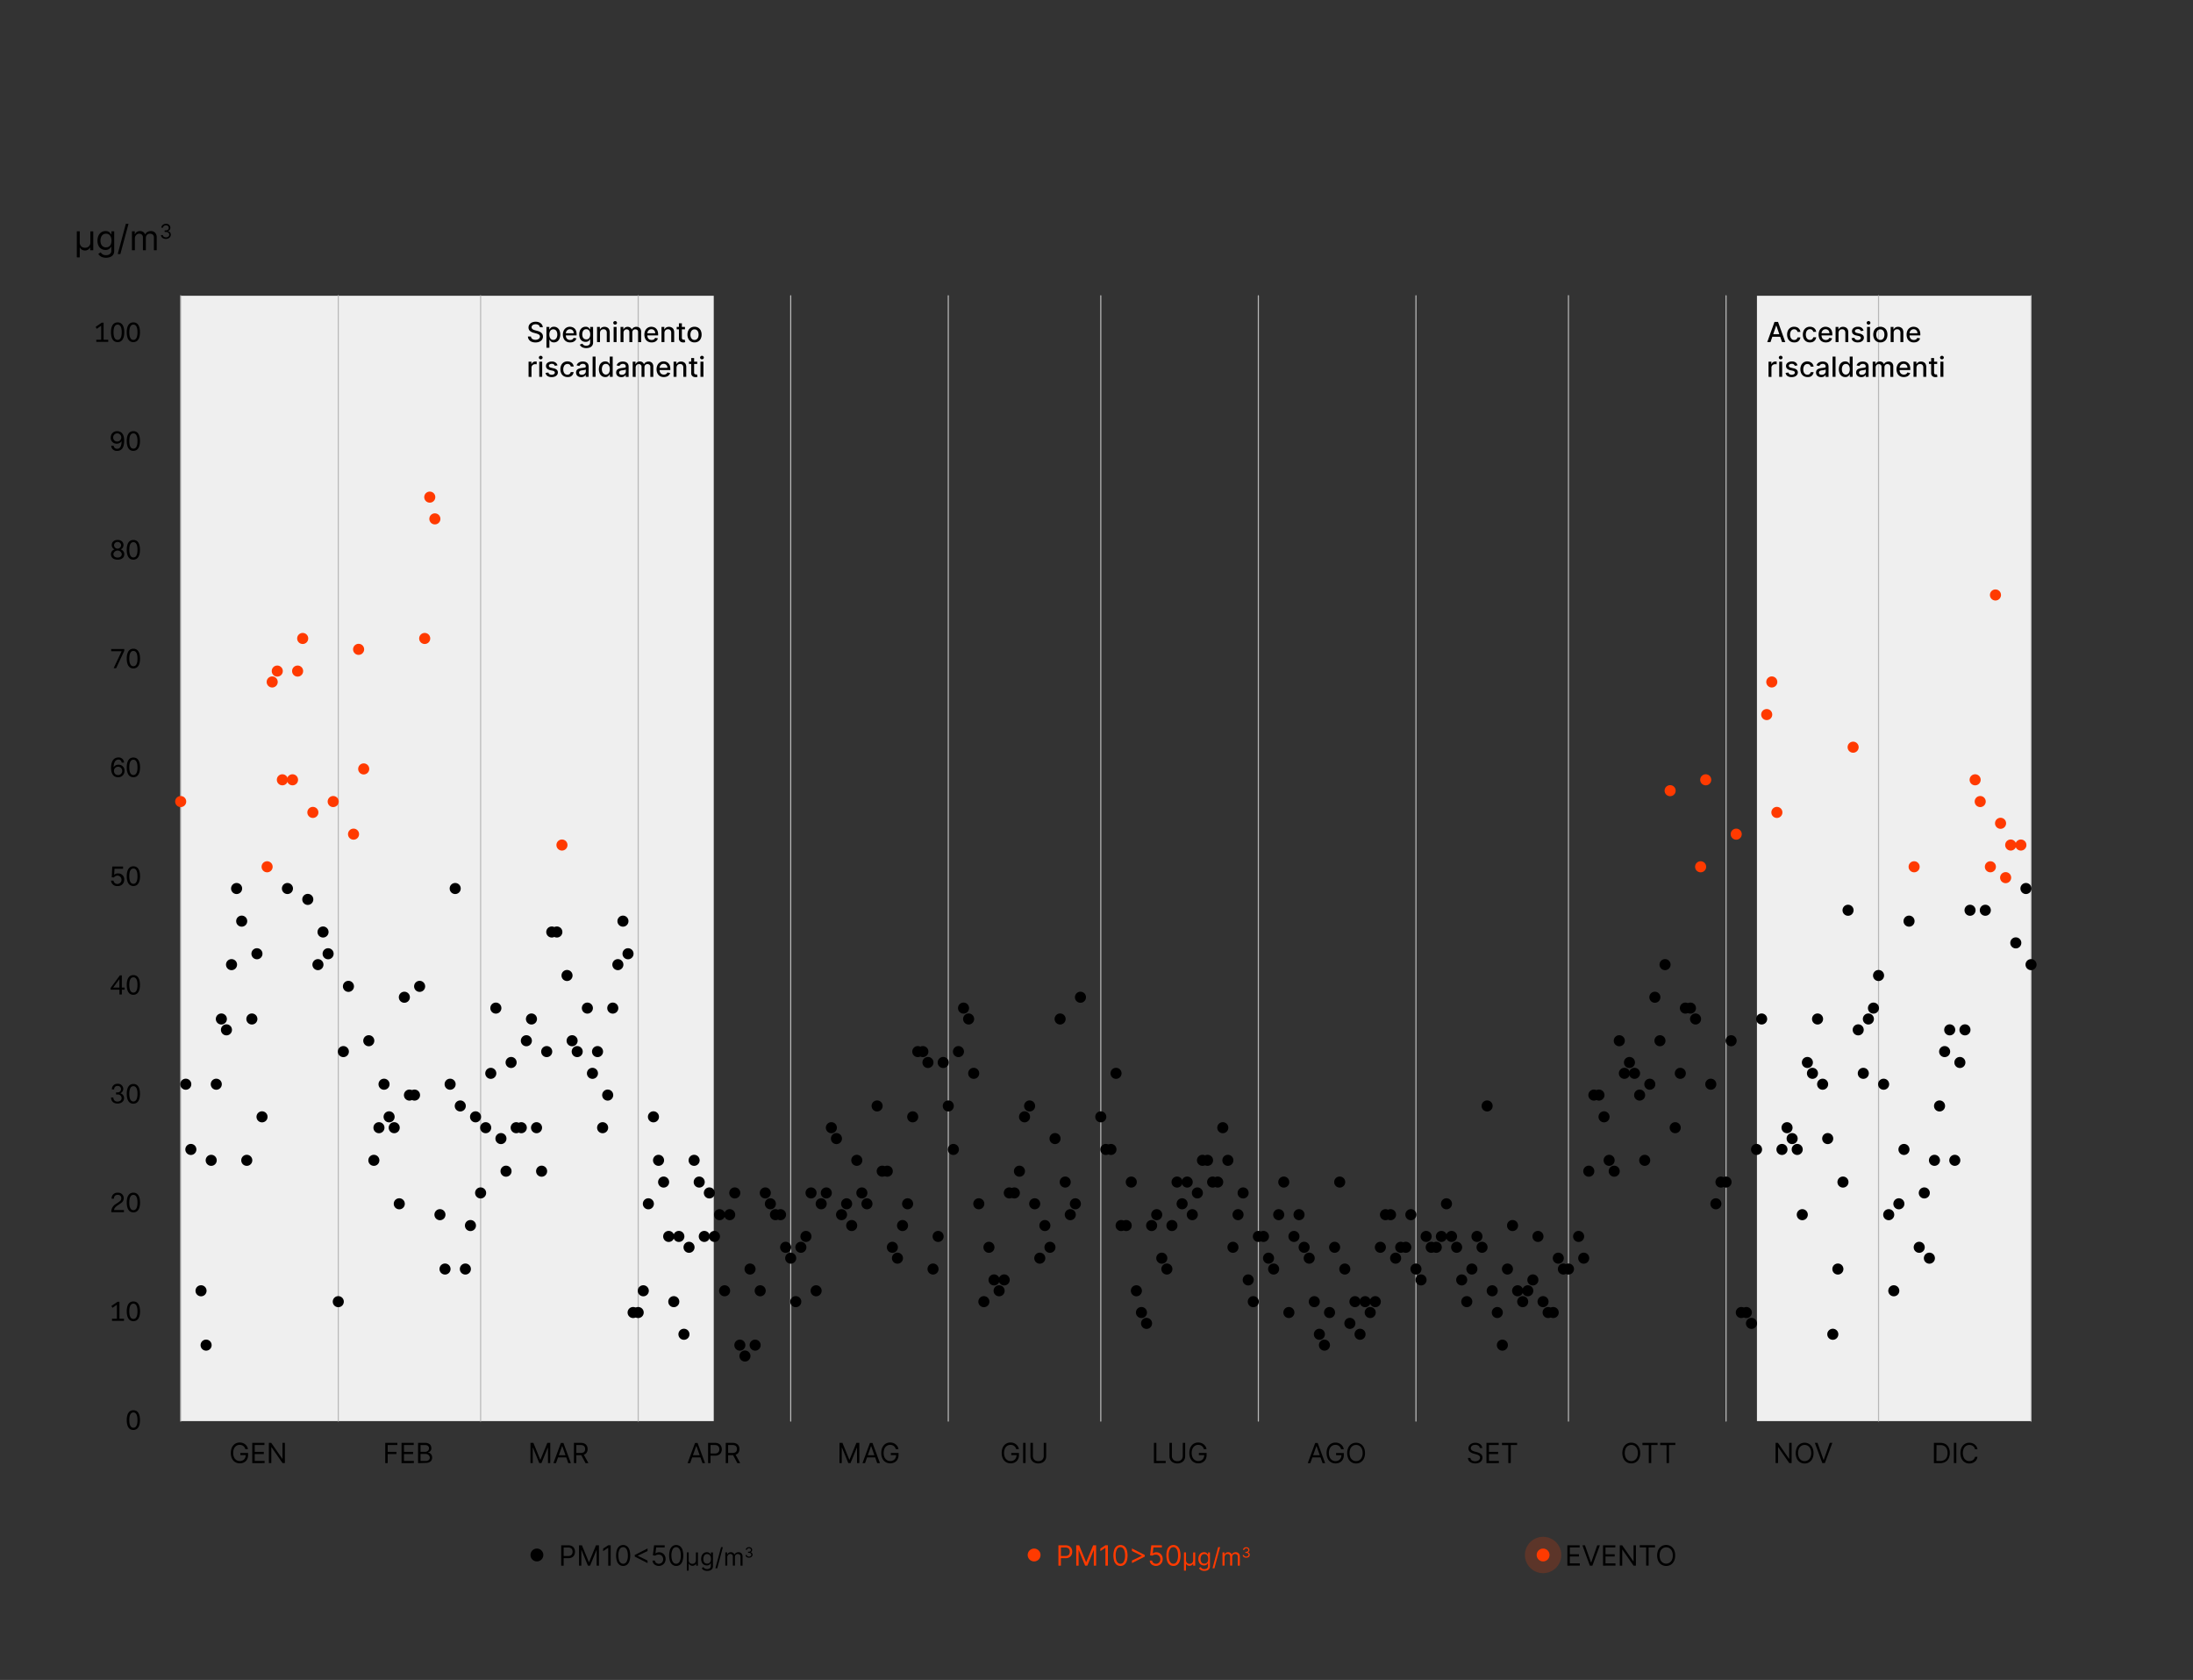 <svg id="Livello_1" data-name="Livello 1" xmlns="http://www.w3.org/2000/svg" viewBox="0 0 1174.99 900"><rect x="0" y="0" width="1174.99" height="900" fill="#333333" stroke="none"/><defs><style>.cls-1{isolation:isolate;}.cls-2{fill:#efefef;}.cls-3{fill:#b8b8b8;}.cls-4{fill:#ff3a00;}.cls-5{opacity:0.2;}</style></defs><g class="cls-1"><path d="M206.41,783.86V773h6.49v1.16h-5.18v3.65h4.69V779h-4.69v4.84Z"/><path d="M215.14,783.86V773h6.53v1.16h-5.22v3.65h4.88V779h-4.88v3.68h5.3v1.16Z"/><path d="M224,783.86V773h3.79a4.08,4.08,0,0,1,1.86.38,2.64,2.64,0,0,1,1.1,1,3,3,0,0,1,.36,1.45,2.42,2.42,0,0,1-.25,1.15,2,2,0,0,1-.64.72,2.84,2.84,0,0,1-.87.39v.11a2.12,2.12,0,0,1,1,.35,2.47,2.47,0,0,1,.84.91,2.79,2.79,0,0,1,.34,1.44,2.89,2.89,0,0,1-.37,1.47,2.64,2.64,0,0,1-1.17,1,4.89,4.89,0,0,1-2.08.38Zm1.31-6.07h2.44a2.5,2.5,0,0,0,1.07-.23,1.94,1.94,0,0,0,.76-.66,1.8,1.8,0,0,0,.28-1,1.65,1.65,0,0,0-.5-1.21,2.1,2.1,0,0,0-1.57-.5h-2.48Zm0,4.91h2.6a2.69,2.69,0,0,0,1.83-.5,1.61,1.61,0,0,0,.54-1.22,1.9,1.9,0,0,0-.28-1,2,2,0,0,0-.8-.76,2.59,2.59,0,0,0-1.22-.28h-2.67Z"/></g><g class="cls-1"><path d="M131.5,776.42a3.88,3.88,0,0,0-.46-1,2.88,2.88,0,0,0-1.55-1.19,3.65,3.65,0,0,0-1.08-.16,3.24,3.24,0,0,0-1.75.5,3.47,3.47,0,0,0-1.25,1.46,5.49,5.49,0,0,0-.46,2.38,5.33,5.33,0,0,0,.47,2.37,3.44,3.44,0,0,0,1.27,1.46,3.4,3.4,0,0,0,1.81.5,3.24,3.24,0,0,0,1.64-.4,2.87,2.87,0,0,0,1.11-1.13,3.62,3.62,0,0,0,.4-1.73l.4.09h-3.26v-1.16h4.13v1.16a4.53,4.53,0,0,1-.57,2.32,3.92,3.92,0,0,1-1.57,1.53,4.58,4.58,0,0,1-2.28.55,4.66,4.66,0,0,1-2.52-.68,4.55,4.55,0,0,1-1.7-1.92,6.8,6.8,0,0,1-.6-3,7,7,0,0,1,.35-2.32,5.06,5.06,0,0,1,1-1.75,4.32,4.32,0,0,1,1.5-1.11,4.71,4.71,0,0,1,1.9-.38,4.84,4.84,0,0,1,1.6.25,4.4,4.4,0,0,1,1.33.73,4.21,4.21,0,0,1,1.51,2.55Z"/><path d="M135.16,783.86V773h6.53v1.16h-5.22v3.65h4.88V779h-4.88v3.68h5.3v1.16Z"/><path d="M152.64,773v10.82h-1.27l-5.9-8.5h-.1v8.5h-1.31V773h1.26l5.92,8.51h.11V773Z"/></g><g class="cls-1"><path d="M284.22,773h1.56l3.68,9h.12l3.68-9h1.57v10.82H293.6v-8.23h-.11l-3.38,8.23h-1.18l-3.38-8.23h-.11v8.23h-1.22Z"/><path d="M297.89,783.86h-1.37l4-10.82h1.35l4,10.82h-1.38l-3.23-9.11h-.09Zm.51-4.23h5.54v1.16H298.4Z"/><path d="M307.51,783.86V773h3.65a4.44,4.44,0,0,1,2.09.43,2.74,2.74,0,0,1,1.2,1.18,3.64,3.64,0,0,1,.39,1.7,3.58,3.58,0,0,1-.39,1.7,2.75,2.75,0,0,1-1.2,1.16,4.47,4.47,0,0,1-2.06.42h-3v-1.18h2.91a3.24,3.24,0,0,0,1.4-.26,1.59,1.59,0,0,0,.77-.72,2.41,2.41,0,0,0,.24-1.12,2.51,2.51,0,0,0-.24-1.13,1.65,1.65,0,0,0-.78-.76,3.26,3.26,0,0,0-1.41-.26h-2.3v9.66ZM312.6,779l2.67,4.86h-1.53L311.12,779Z"/></g><g class="cls-1"><path d="M369.78,783.86H368.4l4-10.82h1.35l4,10.82h-1.37l-3.24-9.11H373Zm.5-4.23h5.54v1.16h-5.54Z"/><path d="M379.39,783.86V773h3.66a4.31,4.31,0,0,1,2.09.45,2.92,2.92,0,0,1,1.2,1.24,3.76,3.76,0,0,1,.39,1.73,3.84,3.84,0,0,1-.39,1.74,2.92,2.92,0,0,1-1.2,1.24,4.12,4.12,0,0,1-2.07.46h-2.62v-1.16H383a2.82,2.82,0,0,0,1.4-.3,1.82,1.82,0,0,0,.77-.81,2.78,2.78,0,0,0,.24-1.17,2.7,2.7,0,0,0-.24-1.16,1.79,1.79,0,0,0-.78-.81,3,3,0,0,0-1.41-.29H380.7v9.66Z"/><path d="M388.84,783.86V773h3.66a4.4,4.4,0,0,1,2.08.43,2.82,2.82,0,0,1,1.21,1.18,3.64,3.64,0,0,1,.39,1.7,3.58,3.58,0,0,1-.39,1.7,2.86,2.86,0,0,1-1.2,1.16,4.48,4.48,0,0,1-2.07.42h-3v-1.18h2.92a3.19,3.19,0,0,0,1.39-.26,1.62,1.62,0,0,0,.78-.72,2.71,2.71,0,0,0,0-2.25,1.67,1.67,0,0,0-.77-.76,3.32,3.32,0,0,0-1.41-.26h-2.31v9.66Zm5.1-4.86,2.66,4.86h-1.52L392.46,779Z"/></g><g class="cls-1"><path d="M449.81,773h1.56l3.68,9h.13l3.67-9h1.57v10.82h-1.23v-8.23h-.1l-3.39,8.23h-1.18l-3.38-8.23H451v8.23h-1.22Z"/><path d="M463.48,783.86h-1.37l4-10.82h1.36l4,10.82H470l-3.24-9.11h-.08Zm.51-4.23h5.54v1.16H464Z"/><path d="M480,776.42a3.56,3.56,0,0,0-.46-1,2.75,2.75,0,0,0-.67-.73,3,3,0,0,0-.88-.46,3.59,3.59,0,0,0-1.07-.16,3.19,3.19,0,0,0-1.75.5,3.42,3.42,0,0,0-1.26,1.46,6.3,6.3,0,0,0,0,4.75,3.44,3.44,0,0,0,1.27,1.46,3.4,3.4,0,0,0,1.81.5,3.24,3.24,0,0,0,1.64-.4,2.87,2.87,0,0,0,1.11-1.13,3.51,3.51,0,0,0,.4-1.73l.4.09h-3.25v-1.16h4.12v1.16a4.53,4.53,0,0,1-.57,2.32,4,4,0,0,1-1.56,1.53,5,5,0,0,1-4.81-.13,4.46,4.46,0,0,1-1.69-1.92,6.66,6.66,0,0,1-.61-3,7.29,7.29,0,0,1,.35-2.32,5.23,5.23,0,0,1,1-1.75,4.32,4.32,0,0,1,1.5-1.11,4.75,4.75,0,0,1,1.91-.38,4.82,4.82,0,0,1,1.59.25,4.4,4.4,0,0,1,1.33.73,4.35,4.35,0,0,1,1,1.11,4.28,4.28,0,0,1,.53,1.44Z"/></g><g class="cls-1"><path d="M544.53,776.42a3.88,3.88,0,0,0-.46-1,2.88,2.88,0,0,0-1.55-1.19,3.71,3.71,0,0,0-1.08-.16,3.24,3.24,0,0,0-1.75.5,3.47,3.47,0,0,0-1.25,1.46,6.24,6.24,0,0,0,0,4.75,3.46,3.46,0,0,0,1.28,1.46,3.34,3.34,0,0,0,1.8.5,3.24,3.24,0,0,0,1.64-.4,2.75,2.75,0,0,0,1.11-1.13,3.51,3.51,0,0,0,.4-1.73l.41.09h-3.26v-1.16h4.12v1.16a4.53,4.53,0,0,1-.57,2.32,4,4,0,0,1-1.56,1.53,4.62,4.62,0,0,1-2.29.55,4.71,4.71,0,0,1-2.52-.68,4.53,4.53,0,0,1-1.69-1.92,6.8,6.8,0,0,1-.61-3,7.29,7.29,0,0,1,.35-2.32,5.23,5.23,0,0,1,1-1.75,4.32,4.32,0,0,1,1.5-1.11,4.75,4.75,0,0,1,1.91-.38,4.92,4.92,0,0,1,1.6.25,4.35,4.35,0,0,1,1.32.73,4.17,4.17,0,0,1,1,1.11,4.3,4.3,0,0,1,.54,1.44Z"/><path d="M549.49,773v10.82h-1.31V773Z"/><path d="M559.22,773h1.31v7.16a3.85,3.85,0,0,1-.52,2,3.67,3.67,0,0,1-1.47,1.37,5.18,5.18,0,0,1-4.44,0,3.67,3.67,0,0,1-1.47-1.37,3.85,3.85,0,0,1-.52-2V773h1.31v7.05a2.83,2.83,0,0,0,.35,1.41,2.46,2.46,0,0,0,1,1,3.61,3.61,0,0,0,3.1,0,2.4,2.4,0,0,0,1-1,2.83,2.83,0,0,0,.35-1.41Z"/></g><g class="cls-1"><path d="M618.26,783.86V773h1.31v9.66h5v1.16Z"/><path d="M633.73,773H635v7.16a3.75,3.75,0,0,1-.52,2,3.67,3.67,0,0,1-1.47,1.37,5.18,5.18,0,0,1-4.44,0,3.58,3.58,0,0,1-1.46-1.37,3.75,3.75,0,0,1-.52-2V773h1.31v7.05a2.73,2.73,0,0,0,.35,1.41,2.43,2.43,0,0,0,1,1,3.14,3.14,0,0,0,1.55.35,3.18,3.18,0,0,0,1.56-.35,2.43,2.43,0,0,0,1-1,2.83,2.83,0,0,0,.35-1.41Z"/><path d="M645.06,776.42a3.88,3.88,0,0,0-.46-1,2.88,2.88,0,0,0-1.55-1.19,3.71,3.71,0,0,0-1.08-.16,3.24,3.24,0,0,0-1.75.5,3.47,3.47,0,0,0-1.25,1.46,5.49,5.49,0,0,0-.46,2.38,5.33,5.33,0,0,0,.47,2.37,3.44,3.44,0,0,0,1.27,1.46,3.4,3.4,0,0,0,1.81.5,3.24,3.24,0,0,0,1.64-.4,2.87,2.87,0,0,0,1.11-1.13,3.51,3.51,0,0,0,.4-1.73l.4.09h-3.26v-1.16h4.13v1.16a4.53,4.53,0,0,1-.57,2.32,3.92,3.92,0,0,1-1.57,1.53,4.58,4.58,0,0,1-2.28.55,4.72,4.72,0,0,1-2.53-.68,4.6,4.6,0,0,1-1.69-1.92,6.8,6.8,0,0,1-.6-3,7.3,7.3,0,0,1,.34-2.32,5.25,5.25,0,0,1,1-1.75,4.32,4.32,0,0,1,1.5-1.11,4.71,4.71,0,0,1,1.9-.38,4.88,4.88,0,0,1,1.6.25,4.4,4.4,0,0,1,1.33.73,4.13,4.13,0,0,1,1,1.11,4.3,4.3,0,0,1,.54,1.44Z"/></g><g class="cls-1"><path d="M702.06,783.86h-1.38l4-10.82H706l4,10.82h-1.38l-3.23-9.11h-.09Zm.51-4.23h5.53v1.16h-5.53Z"/><path d="M718.57,776.42a3.88,3.88,0,0,0-.46-1,2.88,2.88,0,0,0-1.55-1.19,3.71,3.71,0,0,0-1.08-.16,3.24,3.24,0,0,0-1.75.5,3.47,3.47,0,0,0-1.25,1.46,5.49,5.49,0,0,0-.47,2.38,5.33,5.33,0,0,0,.48,2.37,3.3,3.3,0,0,0,3.08,2,3.27,3.27,0,0,0,1.64-.4,2.87,2.87,0,0,0,1.11-1.13,3.62,3.62,0,0,0,.4-1.73l.4.09h-3.26v-1.16H720v1.16a4.53,4.53,0,0,1-.57,2.32,3.83,3.83,0,0,1-1.56,1.53,4.61,4.61,0,0,1-2.28.55,4.72,4.72,0,0,1-2.53-.68,4.53,4.53,0,0,1-1.69-1.92,6.8,6.8,0,0,1-.6-3,7.3,7.3,0,0,1,.34-2.32,5.23,5.23,0,0,1,1-1.75,4.41,4.41,0,0,1,1.5-1.11,4.79,4.79,0,0,1,1.91-.38,4.92,4.92,0,0,1,1.6.25,4.4,4.4,0,0,1,1.33.73,4.13,4.13,0,0,1,1,1.11,4.3,4.3,0,0,1,.54,1.44Z"/><path d="M731.35,778.45a6.66,6.66,0,0,1-.61,3,4.69,4.69,0,0,1-1.7,1.92,4.79,4.79,0,0,1-4.92,0,4.62,4.62,0,0,1-1.7-1.92,7.38,7.38,0,0,1,0-5.92,4.65,4.65,0,0,1,1.7-1.93,4.85,4.85,0,0,1,4.92,0,4.72,4.72,0,0,1,1.7,1.93A6.6,6.6,0,0,1,731.35,778.45Zm-1.26,0a5.49,5.49,0,0,0-.47-2.38,3.42,3.42,0,0,0-1.26-1.46,3.42,3.42,0,0,0-3.56,0,3.42,3.42,0,0,0-1.26,1.46,6.24,6.24,0,0,0,0,4.75,3.42,3.42,0,0,0,1.26,1.46,3.42,3.42,0,0,0,3.56,0,3.42,3.42,0,0,0,1.26-1.46A5.47,5.47,0,0,0,730.09,778.45Z"/></g><g class="cls-1"><path d="M792.86,775.74a1.67,1.67,0,0,0-.77-1.25,3,3,0,0,0-1.66-.44,3.26,3.26,0,0,0-1.26.23,2.08,2.08,0,0,0-.83.64,1.52,1.52,0,0,0-.3.93,1.29,1.29,0,0,0,.21.74,1.76,1.76,0,0,0,.54.51,2.85,2.85,0,0,0,.68.33,6.14,6.14,0,0,0,.66.21l1.1.3a9.39,9.39,0,0,1,.95.31,4.13,4.13,0,0,1,1,.53,2.61,2.61,0,0,1,.79.86,2.41,2.41,0,0,1,.32,1.28,2.89,2.89,0,0,1-.46,1.58,3.16,3.16,0,0,1-1.33,1.13,5.53,5.53,0,0,1-4.13,0,3.28,3.28,0,0,1-1.34-1,3,3,0,0,1-.54-1.56h1.35a1.65,1.65,0,0,0,.41,1,2.21,2.21,0,0,0,.92.59,3.7,3.7,0,0,0,1.21.19,3.52,3.52,0,0,0,1.34-.24,2.28,2.28,0,0,0,.95-.69,1.62,1.62,0,0,0,.35-1,1.29,1.29,0,0,0-.3-.88,2.27,2.27,0,0,0-.8-.55,8.74,8.74,0,0,0-1.06-.37l-1.33-.38a5,5,0,0,1-2-1,2.29,2.29,0,0,1-.74-1.77,2.62,2.62,0,0,1,.5-1.59,3.36,3.36,0,0,1,1.33-1.06,4.52,4.52,0,0,1,1.87-.37,4.38,4.38,0,0,1,1.86.37,3.23,3.23,0,0,1,1.29,1,2.53,2.53,0,0,1,.51,1.46Z"/><path d="M796.43,783.86V773H803v1.16h-5.22v3.65h4.89V779h-4.89v3.68h5.31v1.16Z"/><path d="M804.74,774.2V773h8.12v1.16h-3.41v9.66h-1.31V774.2Z"/></g><g class="cls-1"><path d="M878.81,778.45a6.52,6.52,0,0,1-.62,3A4.47,4.47,0,0,1,874,784a4.55,4.55,0,0,1-2.46-.68,4.6,4.6,0,0,1-1.69-1.92,7.38,7.38,0,0,1,0-5.92,4.62,4.62,0,0,1,1.69-1.93,4.87,4.87,0,0,1,4.93,0,4.62,4.62,0,0,1,1.69,1.93A6.47,6.47,0,0,1,878.81,778.45Zm-1.27,0a5.49,5.49,0,0,0-.46-2.38,3.51,3.51,0,0,0-1.27-1.46,3.4,3.4,0,0,0-3.55,0,3.51,3.51,0,0,0-1.27,1.46,6.36,6.36,0,0,0,0,4.75,3.51,3.51,0,0,0,1.27,1.46,3.4,3.4,0,0,0,3.55,0,3.51,3.51,0,0,0,1.27-1.46A5.48,5.48,0,0,0,877.54,778.45Z"/><path d="M880,774.2V773h8.12v1.16h-3.4v9.66h-1.31V774.2Z"/><path d="M889.53,774.2V773h8.11v1.16h-3.4v9.66h-1.31V774.2Z"/></g><g class="cls-1"><path d="M959.93,773v10.82h-1.27l-5.9-8.5h-.1v8.5h-1.32V773h1.27l5.92,8.51h.11V773Z"/><path d="M971.68,778.45a6.66,6.66,0,0,1-.62,3,4.62,4.62,0,0,1-1.7,1.92,4.5,4.5,0,0,1-2.46.68,4.55,4.55,0,0,1-2.46-.68,4.69,4.69,0,0,1-1.7-1.92,7.38,7.38,0,0,1,0-5.92,4.72,4.72,0,0,1,1.7-1.93,4.54,4.54,0,0,1,2.46-.67,4.49,4.49,0,0,1,2.46.67,4.65,4.65,0,0,1,1.7,1.93A6.6,6.6,0,0,1,971.68,778.45Zm-1.27,0a5.49,5.49,0,0,0-.47-2.38,3.42,3.42,0,0,0-1.26-1.46,3.42,3.42,0,0,0-3.56,0,3.42,3.42,0,0,0-1.26,1.46,6.24,6.24,0,0,0,0,4.75,3.42,3.42,0,0,0,1.26,1.46,3.42,3.42,0,0,0,3.56,0,3.42,3.42,0,0,0,1.26-1.46A5.47,5.47,0,0,0,970.41,778.45Z"/><path d="M973.81,773l3.22,9.11h.12l3.22-9.11h1.37l-4,10.82h-1.36l-4-10.82Z"/></g><g class="cls-1"><path d="M1039.51,783.86h-3.34V773h3.49a5.28,5.28,0,0,1,2.69.64,4.25,4.25,0,0,1,1.72,1.86,6.38,6.38,0,0,1,.6,2.88,6.51,6.51,0,0,1-.6,2.91,4.33,4.33,0,0,1-1.76,1.88A5.66,5.66,0,0,1,1039.51,783.86Zm-2-1.16h2a4.39,4.39,0,0,0,2.22-.52,3.22,3.22,0,0,0,1.32-1.48,5.43,5.43,0,0,0,.43-2.28,5.35,5.35,0,0,0-.43-2.25,3.1,3.1,0,0,0-1.28-1.46,4,4,0,0,0-2.11-.51h-2.1Z"/><path d="M1048.18,773v10.82h-1.31V773Z"/><path d="M1059.51,776.42h-1.31a2.89,2.89,0,0,0-.41-1,2.82,2.82,0,0,0-.7-.72,3.14,3.14,0,0,0-.9-.44,3.58,3.58,0,0,0-1-.15,3.34,3.34,0,0,0-1.78.5,3.42,3.42,0,0,0-1.26,1.46,6.24,6.24,0,0,0,0,4.75,3.42,3.42,0,0,0,1.26,1.46,3.34,3.34,0,0,0,1.78.5,3.58,3.58,0,0,0,1-.15,2.9,2.9,0,0,0,.9-.44,2.67,2.67,0,0,0,.7-.72,2.92,2.92,0,0,0,.41-1h1.31A4.43,4.43,0,0,1,1059,782a4,4,0,0,1-1,1.11,4.24,4.24,0,0,1-1.31.7,4.82,4.82,0,0,1-1.54.24,4.55,4.55,0,0,1-2.46-.68,4.69,4.69,0,0,1-1.7-1.92,7.49,7.49,0,0,1,0-5.92,4.72,4.72,0,0,1,1.7-1.93,4.54,4.54,0,0,1,2.46-.67,4.82,4.82,0,0,1,1.54.24,4.22,4.22,0,0,1,1.31.69,4.15,4.15,0,0,1,1,1.11A4.33,4.33,0,0,1,1059.51,776.42Z"/></g><g class="cls-1"><path d="M67.9,760.8c0-3,1-5.3,3.57-5.3S75,757.83,75,760.8s-1,5.3-3.57,5.3S67.9,763.78,67.9,760.8Zm5.77,0c0-2.62-.71-4.11-2.2-4.11s-2.2,1.49-2.2,4.11.71,4.11,2.2,4.11S73.67,763.42,73.67,760.8Z"/></g><g class="cls-1"><path d="M59.69,699.66,63,697.4h1v9.1h2.44v1.13H60V706.5h2.62V699l-2.38,1.65Z"/><path d="M67.9,702.52c0-3,1-5.3,3.57-5.3s3.57,2.32,3.57,5.3-1,5.29-3.57,5.29S67.9,705.49,67.9,702.52Zm5.77,0c0-2.62-.71-4.11-2.2-4.11s-2.2,1.49-2.2,4.11.71,4.1,2.2,4.1S73.67,705.14,73.67,702.52Z"/></g><g class="cls-1"><path d="M62.13,645l1.13-.77c1.05-.73,1.72-1.13,1.72-2.32a1.75,1.75,0,0,0-1.9-1.79c-1.31,0-2,.71-2.08,2.08H59.81a3,3,0,0,1,3.27-3.21,2.89,2.89,0,0,1,3.21,2.92c0,1.78-1.14,2.42-2.2,3.15l-1.13.77c-1.55,1.06-1.79,1.8-1.84,2.44h5.29v1.13H59.63A4.83,4.83,0,0,1,62.13,645Z"/><path d="M67.9,644.24c0-3,1-5.3,3.57-5.3s3.57,2.32,3.57,5.3-1,5.29-3.57,5.29S67.9,647.21,67.9,644.24Zm5.77,0c0-2.62-.71-4.11-2.2-4.11s-2.2,1.49-2.2,4.11.71,4.1,2.2,4.1S73.67,646.85,73.67,644.24Z"/></g><g class="cls-1"><path d="M60.76,588a2,2,0,0,0,2.2,2.14c1.28,0,2.2-.69,2.2-1.89a2,2,0,0,0-2.2-1.89h-.77v-1.13H63a1.76,1.76,0,0,0,1.84-1.77A1.67,1.67,0,0,0,63,581.79a1.7,1.7,0,0,0-1.84,1.84h-1.2a2.83,2.83,0,0,1,3-3,2.8,2.8,0,0,1,3.09,2.76,2.59,2.59,0,0,1-1.48,2.29v.06a2.63,2.63,0,0,1,1.9,2.56c0,1.83-1.56,2.92-3.51,2.92s-3.45-1.07-3.45-3.27Z"/><path d="M67.9,586c0-3,1-5.29,3.57-5.29S75,583,75,586s-1,5.3-3.57,5.3S67.9,588.93,67.9,586Zm5.77,0c0-2.62-.71-4.1-2.2-4.1s-2.2,1.48-2.2,4.1.71,4.11,2.2,4.11S73.67,588.57,73.67,586Z"/></g><g class="cls-1"><path d="M59.27,529.28l4.94-6.73h1.07v6.55h1.49v1.13H65.28v2.56H64v-2.56h-4.7Zm4.7-.18v-4.51l-3.36,4.51Z"/><path d="M67.9,527.67c0-3,1-5.29,3.57-5.29S75,524.7,75,527.67s-1,5.3-3.57,5.3S67.9,530.65,67.9,527.67Zm5.77,0c0-2.62-.71-4.1-2.2-4.1s-2.2,1.48-2.2,4.1.71,4.11,2.2,4.11S73.67,530.29,73.67,527.67Z"/></g><g class="cls-1"><path d="M60.82,471.77a2,2,0,0,0,2.2,1.79,2.24,2.24,0,0,0,0-4.47,2.48,2.48,0,0,0-2,1L59.87,470l.29-5.77h5.78v1.19H61.35l-.18,3.22h.06a2.72,2.72,0,0,1,2-.72,3.16,3.16,0,0,1,3.33,3.27A3.32,3.32,0,0,1,63,474.69a3.17,3.17,0,0,1-3.51-2.92Z"/><path d="M67.9,469.39c0-3,1-5.3,3.57-5.3s3.57,2.33,3.57,5.3-1,5.3-3.57,5.3S67.9,472.37,67.9,469.39Zm5.77,0c0-2.62-.71-4.11-2.2-4.11s-2.2,1.49-2.2,4.11.71,4.11,2.2,4.11S73.67,472,73.67,469.39Z"/></g><g class="cls-1"><path d="M63.38,405.81a2.83,2.83,0,0,1,3.09,2.74H65.16a1.65,1.65,0,0,0-1.78-1.61c-1.21,0-2.43,1.06-2.5,4.09a2.94,2.94,0,0,1,2.61-1.35A3.1,3.1,0,0,1,66.71,413a3.31,3.31,0,0,1-3.45,3.4c-2,0-3.75-1.3-3.75-5.06C59.51,407.23,61.43,405.81,63.38,405.81ZM61.06,413a2.13,2.13,0,0,0,2.14,2.24,2.23,2.23,0,0,0,.12-4.46A2.19,2.19,0,0,0,61.06,413Z"/><path d="M67.9,411.11c0-3,1-5.3,3.57-5.3s3.57,2.32,3.57,5.3-1,5.3-3.57,5.3S67.9,414.08,67.9,411.11Zm5.77,0c0-2.62-.71-4.11-2.2-4.11s-2.2,1.49-2.2,4.11.71,4.1,2.2,4.1S73.67,413.73,73.67,411.11Z"/></g><g class="cls-1"><path d="M65.16,348.9H59.57v-1.19h7v1l-4.35,9.28H60.88Z"/><path d="M67.9,352.83c0-3,1-5.3,3.57-5.3s3.57,2.32,3.57,5.3-1,5.29-3.57,5.29S67.9,355.8,67.9,352.83Zm5.77,0c0-2.62-.71-4.11-2.2-4.11s-2.2,1.49-2.2,4.11.71,4.1,2.2,4.1S73.67,355.45,73.67,352.83Z"/></g><g class="cls-1"><path d="M61.35,294.37v-.06a2.49,2.49,0,0,1-1.48-2.3c0-1.6,1.21-2.76,3.15-2.76s3.15,1.16,3.15,2.76a2.49,2.49,0,0,1-1.48,2.3v.06a2.61,2.61,0,0,1,1.9,2.55c0,1.83-1.44,2.92-3.57,2.92s-3.57-1.09-3.57-2.92A2.61,2.61,0,0,1,61.35,294.37ZM63,298.71c1.32,0,2.26-.69,2.26-1.89a2.3,2.3,0,0,0-4.52,0C60.76,298,61.7,298.71,63,298.71Zm1.9-6.68a1.91,1.91,0,0,0-3.8,0,1.9,1.9,0,0,0,3.8,0Z"/><path d="M67.9,294.54c0-3,1-5.29,3.57-5.29S75,291.57,75,294.54s-1,5.3-3.57,5.3S67.9,297.52,67.9,294.54Zm5.77,0c0-2.62-.71-4.1-2.2-4.1s-2.2,1.48-2.2,4.1.71,4.11,2.2,4.11S73.67,297.16,73.67,294.54Z"/></g><g class="cls-1"><path d="M62.78,241.56a2.94,2.94,0,0,1-3.21-2.74h1.31a1.8,1.8,0,0,0,1.9,1.61c1.38,0,2.32-1.06,2.38-4.08a3,3,0,0,1-2.62,1.34,3.09,3.09,0,0,1-3.21-3.33A3.3,3.3,0,0,1,62.78,231c2,0,3.75,1.29,3.75,5.05C66.53,240.15,64.91,241.56,62.78,241.56Zm2.2-7.22a2.17,2.17,0,1,0-4.34,0,2.1,2.1,0,0,0,2.08,2.2A2.19,2.19,0,0,0,65,234.34Z"/><path d="M67.9,236.26c0-3,1-5.29,3.57-5.29S75,233.29,75,236.26s-1,5.3-3.57,5.3S67.9,239.24,67.9,236.26Zm5.77,0c0-2.62-.71-4.1-2.2-4.1s-2.2,1.48-2.2,4.1.71,4.11,2.2,4.11S73.67,238.88,73.67,236.26Z"/></g><g class="cls-1"><path d="M51.24,175.12l3.27-2.26h1V182H58v1.13H51.59V182h2.62v-7.49l-2.38,1.65Z"/><path d="M59.45,178c0-3,1-5.3,3.57-5.3s3.57,2.32,3.57,5.3-1,5.3-3.57,5.3S59.45,181,59.45,178Zm5.77,0c0-2.62-.71-4.11-2.2-4.11s-2.2,1.49-2.2,4.11.71,4.11,2.2,4.11S65.22,180.6,65.22,178Z"/><path d="M67.9,178c0-3,1-5.3,3.57-5.3S75,175,75,178s-1,5.3-3.57,5.3S67.9,181,67.9,178Zm5.77,0c0-2.62-.71-4.11-2.2-4.11s-2.2,1.49-2.2,4.11.71,4.11,2.2,4.11S73.67,180.6,73.67,178Z"/></g><path d="M41.16,137.88V123.93h1.56v6a3,3,0,0,0,.35,1.45,2.47,2.47,0,0,0,1,1,3.28,3.28,0,0,0,3,0,2.5,2.5,0,0,0,1-1,3,3,0,0,0,.34-1.44v-6h1.56v10.14H48.32v-1.5h-.08a2.87,2.87,0,0,1-1.14,1.22,3.11,3.11,0,0,1-1.58.42,3.08,3.08,0,0,1-1.57-.42,3,3,0,0,1-1.15-1.22h-.08v5.31Z"/><path d="M56.83,138.09a5.87,5.87,0,0,1-1.94-.29,4.12,4.12,0,0,1-2.21-1.74l1.24-.88c.15.19.32.4.54.64a2.82,2.82,0,0,0,.89.63,3.46,3.46,0,0,0,1.48.27,3.28,3.28,0,0,0,2-.6,2.16,2.16,0,0,0,.8-1.86V132.2h-.13c-.12.18-.28.41-.49.68a2.8,2.8,0,0,1-.9.72,3.31,3.31,0,0,1-1.57.32,4.22,4.22,0,0,1-2.21-.59,3.94,3.94,0,0,1-1.53-1.69,5.81,5.81,0,0,1-.57-2.69,6.23,6.23,0,0,1,.55-2.72,4.28,4.28,0,0,1,1.52-1.8,4.11,4.11,0,0,1,2.26-.63,3.35,3.35,0,0,1,1.58.32,3,3,0,0,1,.9.74c.21.28.37.5.48.68h.16v-1.61h1.51v10.44a3.6,3.6,0,0,1-.59,2.13A3.48,3.48,0,0,1,59,137.7,6,6,0,0,1,56.83,138.09Zm0-5.57a2.85,2.85,0,0,0,1.58-.43,2.68,2.68,0,0,0,1-1.24,5.65,5.65,0,0,0,0-3.86,2.93,2.93,0,0,0-1-1.32,2.68,2.68,0,0,0-1.6-.47,2.61,2.61,0,0,0-1.65.5,2.9,2.9,0,0,0-1,1.35,5.1,5.1,0,0,0-.33,1.87,4.92,4.92,0,0,0,.33,1.87,2.94,2.94,0,0,0,1,1.27A2.86,2.86,0,0,0,56.78,132.52Z"/><path d="M68.85,119.91l-4.36,16.2H63.07l4.36-16.2Z"/><path d="M70.7,134.07V123.93h1.51v1.58h.13a2.55,2.55,0,0,1,1-1.26,3.13,3.13,0,0,1,1.7-.45,3,3,0,0,1,1.68.45,3,3,0,0,1,1,1.26h.11a3,3,0,0,1,1.17-1.25,3.58,3.58,0,0,1,1.87-.46,3,3,0,0,1,2.22.85,3.52,3.52,0,0,1,.87,2.63v6.79H82.46v-6.79a1.92,1.92,0,0,0-.61-1.6,2.3,2.3,0,0,0-1.45-.48,2.13,2.13,0,0,0-1.66.64,2.33,2.33,0,0,0-.59,1.63v6.6H76.57v-6.94a1.84,1.84,0,0,0-.56-1.4,2,2,0,0,0-1.45-.53,2.17,2.17,0,0,0-1.13.32,2.46,2.46,0,0,0-.85.9,2.67,2.67,0,0,0-.32,1.31v6.34Z"/><path d="M88.93,128a3.44,3.44,0,0,1-1.36-.26,2.32,2.32,0,0,1-.94-.73,1.89,1.89,0,0,1-.38-1.09h1a1.14,1.14,0,0,0,.26.65,1.41,1.41,0,0,0,.6.43,2.23,2.23,0,0,0,.83.15,2.13,2.13,0,0,0,.9-.18,1.39,1.39,0,0,0,.62-.49,1.21,1.21,0,0,0,.22-.73,1.41,1.41,0,0,0-.21-.77,1.48,1.48,0,0,0-.63-.52,2.41,2.41,0,0,0-1-.19h-.63v-.85h.63a1.77,1.77,0,0,0,.82-.17,1.3,1.3,0,0,0,.56-.47,1.46,1.46,0,0,0,0-1.42,1.26,1.26,0,0,0-.5-.47,1.64,1.64,0,0,0-.76-.16,2,2,0,0,0-.77.15,1.38,1.38,0,0,0-.58.42,1.13,1.13,0,0,0-.25.68h-.92a1.86,1.86,0,0,1,.37-1.09,2.3,2.3,0,0,1,.92-.73,2.86,2.86,0,0,1,1.25-.26,2.46,2.46,0,0,1,1.25.29A2.17,2.17,0,0,1,91,121a2,2,0,0,1,.28,1,1.85,1.85,0,0,1-.35,1.13,1.74,1.74,0,0,1-1,.65v.06a1.88,1.88,0,0,1,1.17.64,2.08,2.08,0,0,1,.07,2.41,2.44,2.44,0,0,1-.95.81A3.12,3.12,0,0,1,88.93,128Z"/><rect class="cls-2" x="96.81" y="158.45" width="285.61" height="602.89"/><rect class="cls-2" x="941.35" y="158.45" width="146.87" height="602.89"/><path class="cls-3" d="M181.24,761.64a.29.29,0,0,1-.29-.3V158.45a.3.3,0,1,1,.59,0V761.34A.29.29,0,0,1,181.24,761.64Z"/><path class="cls-3" d="M257.51,761.64a.29.29,0,0,1-.3-.3V158.45a.3.3,0,0,1,.3-.3.31.31,0,0,1,.3.3V761.34A.3.3,0,0,1,257.51,761.64Z"/><path class="cls-3" d="M341.94,761.64a.29.29,0,0,1-.3-.3V158.45a.3.3,0,1,1,.6,0V761.34A.29.29,0,0,1,341.94,761.64Z"/><path class="cls-3" d="M423.65,761.64a.29.29,0,0,1-.3-.3V158.45a.3.3,0,1,1,.6,0V761.34A.29.29,0,0,1,423.65,761.64Z"/><path class="cls-3" d="M508.08,761.64a.3.3,0,0,1-.3-.3V158.45a.31.31,0,0,1,.3-.3.3.3,0,0,1,.3.3V761.34A.29.29,0,0,1,508.08,761.64Z"/><path class="cls-3" d="M589.79,761.64a.29.29,0,0,1-.3-.3V158.45a.3.3,0,0,1,.6,0V761.34A.29.29,0,0,1,589.79,761.64Z"/><path class="cls-3" d="M674.22,761.64a.3.3,0,0,1-.3-.3V158.45a.31.31,0,0,1,.3-.3.3.3,0,0,1,.3.3V761.34A.29.29,0,0,1,674.22,761.64Z"/><path class="cls-3" d="M758.66,761.64a.29.29,0,0,1-.3-.3V158.45a.3.3,0,0,1,.3-.3.31.31,0,0,1,.3.3V761.34A.3.3,0,0,1,758.66,761.64Z"/><path class="cls-3" d="M840.37,761.64a.29.29,0,0,1-.3-.3V158.45a.3.3,0,1,1,.59,0V761.34A.29.29,0,0,1,840.37,761.64Z"/><path class="cls-3" d="M924.8,761.64a.29.29,0,0,1-.3-.3V158.45a.3.3,0,0,1,.3-.3.31.31,0,0,1,.3.3V761.34A.3.3,0,0,1,924.8,761.64Z"/><path class="cls-3" d="M1006.51,761.64a.29.29,0,0,1-.3-.3V158.45a.3.3,0,0,1,.3-.3.31.31,0,0,1,.3.3V761.34A.3.3,0,0,1,1006.51,761.64Z"/><path class="cls-3" d="M96.81,761.64a.3.3,0,0,1-.3-.3V158.45a.31.31,0,0,1,.3-.3.3.3,0,0,1,.3.3V761.34A.29.29,0,0,1,96.81,761.64Z"/><path class="cls-3" d="M1088.22,761.64a.29.29,0,0,1-.3-.3V158.45a.3.3,0,0,1,.3-.3.31.31,0,0,1,.3.3V761.34A.3.3,0,0,1,1088.22,761.64Z"/><circle class="cls-4" cx="96.81" cy="429.42" r="2.97"/><circle class="cls-4" cx="143.12" cy="464.37" r="2.97"/><circle class="cls-4" cx="145.84" cy="365.35" r="2.97"/><circle class="cls-4" cx="148.56" cy="359.52" r="2.97"/><circle class="cls-4" cx="151.29" cy="417.77" r="2.97"/><circle class="cls-4" cx="156.73" cy="417.77" r="2.97"/><circle class="cls-4" cx="159.46" cy="359.52" r="2.97"/><circle class="cls-4" cx="162.18" cy="342.05" r="2.97"/><circle class="cls-4" cx="167.63" cy="435.24" r="2.97"/><circle class="cls-4" cx="178.52" cy="429.42" r="2.97"/><circle class="cls-4" cx="189.42" cy="446.89" r="2.97"/><circle class="cls-4" cx="192.14" cy="347.88" r="2.97"/><circle class="cls-4" cx="194.87" cy="411.94" r="2.97"/><circle class="cls-4" cx="227.55" cy="342.05" r="2.97"/><circle class="cls-4" cx="230.27" cy="266.33" r="2.97"/><circle class="cls-4" cx="233" cy="277.98" r="2.97"/><circle class="cls-4" cx="301.09" cy="452.72" r="2.97"/><circle class="cls-4" cx="894.84" cy="423.59" r="2.97"/><circle class="cls-4" cx="911.18" cy="464.37" r="2.97"/><circle class="cls-4" cx="913.91" cy="417.77" r="2.97"/><circle class="cls-4" cx="930.25" cy="446.89" r="2.97"/><circle class="cls-4" cx="946.59" cy="382.82" r="2.97"/><circle class="cls-4" cx="949.31" cy="365.35" r="2.97"/><circle class="cls-4" cx="952.04" cy="435.24" r="2.97"/><circle class="cls-4" cx="992.89" cy="400.3" r="2.97"/><circle class="cls-4" cx="1025.57" cy="464.37" r="2.97"/><circle class="cls-4" cx="1058.26" cy="417.77" r="2.97"/><circle class="cls-4" cx="1060.98" cy="429.42" r="2.97"/><circle class="cls-4" cx="1066.43" cy="464.37" r="2.97"/><circle class="cls-4" cx="1069.15" cy="318.75" r="2.97"/><circle class="cls-4" cx="1071.88" cy="441.07" r="2.97"/><circle class="cls-4" cx="1074.6" cy="470.19" r="2.97"/><circle class="cls-4" cx="1077.32" cy="452.72" r="2.97"/><circle class="cls-4" cx="1082.77" cy="452.72" r="2.97"/><circle cx="99.54" cy="580.86" r="2.97"/><circle cx="102.26" cy="615.8" r="2.97"/><circle cx="107.71" cy="691.52" r="2.97"/><circle cx="110.43" cy="720.64" r="2.97"/><circle cx="113.16" cy="621.63" r="2.97"/><circle cx="115.88" cy="580.86" r="2.97"/><circle cx="118.6" cy="545.91" r="2.97"/><circle cx="121.33" cy="551.73" r="2.97"/><circle cx="124.05" cy="516.79" r="2.97"/><circle cx="126.77" cy="476.01" r="2.97"/><circle cx="129.5" cy="493.49" r="2.97"/><circle cx="132.22" cy="621.63" r="2.97"/><circle cx="134.95" cy="545.91" r="2.97"/><circle cx="137.67" cy="510.96" r="2.97"/><circle cx="140.39" cy="598.33" r="2.97"/><circle cx="154.01" cy="476.01" r="2.97"/><circle cx="164.91" cy="481.84" r="2.97"/><circle cx="170.35" cy="516.79" r="2.97"/><circle cx="173.08" cy="499.31" r="2.97"/><circle cx="175.8" cy="510.96" r="2.97"/><circle cx="181.25" cy="697.35" r="2.97"/><circle cx="183.97" cy="563.38" r="2.97"/><circle cx="186.69" cy="528.43" r="2.97"/><circle cx="197.59" cy="557.56" r="2.97"/><circle cx="200.31" cy="621.63" r="2.97"/><circle cx="203.04" cy="604.15" r="2.97"/><circle cx="205.76" cy="580.86" r="2.97"/><circle cx="208.48" cy="598.33" r="2.97"/><circle cx="211.21" cy="604.15" r="2.97"/><circle cx="213.93" cy="644.92" r="2.97"/><circle cx="216.65" cy="534.26" r="2.97"/><circle cx="219.38" cy="586.68" r="2.97"/><circle cx="222.1" cy="586.68" r="2.97"/><circle cx="224.83" cy="528.43" r="2.97"/><circle cx="235.72" cy="650.75" r="2.97"/><circle cx="238.44" cy="679.87" r="2.97"/><circle cx="241.17" cy="580.86" r="2.97"/><circle cx="243.89" cy="476.01" r="2.97"/><circle cx="246.61" cy="592.5" r="2.97"/><circle cx="249.34" cy="679.87" r="2.97"/><circle cx="252.06" cy="656.57" r="2.97"/><circle cx="254.79" cy="598.33" r="2.97"/><circle cx="257.51" cy="639.1" r="2.97"/><circle cx="260.23" cy="604.15" r="2.97"/><circle cx="262.96" cy="575.03" r="2.97"/><circle cx="265.68" cy="540.08" r="2.97"/><circle cx="268.4" cy="609.98" r="2.97"/><circle cx="271.13" cy="627.45" r="2.97"/><circle cx="273.85" cy="569.21" r="2.97"/><circle cx="276.57" cy="604.15" r="2.97"/><circle cx="279.3" cy="604.15" r="2.97"/><circle cx="282.02" cy="557.56" r="2.97"/><circle cx="284.75" cy="545.91" r="2.97"/><circle cx="287.47" cy="604.15" r="2.97"/><circle cx="290.19" cy="627.45" r="2.97"/><circle cx="292.92" cy="563.38" r="2.97"/><circle cx="295.64" cy="499.31" r="2.97"/><circle cx="298.36" cy="499.31" r="2.97"/><circle cx="303.81" cy="522.61" r="2.97"/><circle cx="306.53" cy="557.56" r="2.97"/><circle cx="309.26" cy="563.38" r="2.97"/><circle cx="314.71" cy="540.08" r="2.97"/><circle cx="317.43" cy="575.03" r="2.97"/><circle cx="320.15" cy="563.38" r="2.97"/><circle cx="322.88" cy="604.15" r="2.97"/><circle cx="325.6" cy="586.68" r="2.97"/><circle cx="328.32" cy="540.08" r="2.97"/><circle cx="331.05" cy="516.79" r="2.97"/><circle cx="333.77" cy="493.49" r="2.97"/><circle cx="336.49" cy="510.96" r="2.97"/><circle cx="339.22" cy="703.17" r="2.97"/><circle cx="341.94" cy="703.17" r="2.97"/><circle cx="344.67" cy="691.52" r="2.97"/><circle cx="347.39" cy="644.92" r="2.97"/><circle cx="350.11" cy="598.33" r="2.97"/><circle cx="352.84" cy="621.63" r="2.97"/><circle cx="355.56" cy="633.28" r="2.97"/><circle cx="358.28" cy="662.4" r="2.97"/><circle cx="361.01" cy="697.35" r="2.97"/><circle cx="363.73" cy="662.4" r="2.97"/><circle cx="366.45" cy="714.82" r="2.97"/><circle cx="369.18" cy="668.22" r="2.97"/><circle cx="371.9" cy="621.63" r="2.97"/><circle cx="374.63" cy="633.28" r="2.97"/><circle cx="377.35" cy="662.4" r="2.97"/><circle cx="380.07" cy="639.1" r="2.97"/><circle cx="382.8" cy="662.4" r="2.97"/><circle cx="385.52" cy="650.75" r="2.97"/><circle cx="388.24" cy="691.52" r="2.97"/><circle cx="390.97" cy="650.75" r="2.97"/><circle cx="393.69" cy="639.1" r="2.97"/><circle cx="396.41" cy="720.64" r="2.97"/><circle cx="399.14" cy="726.47" r="2.97"/><circle cx="401.86" cy="679.87" r="2.97"/><circle cx="404.59" cy="720.64" r="2.97"/><circle cx="407.31" cy="691.52" r="2.97"/><circle cx="410.03" cy="639.1" r="2.97"/><circle cx="412.76" cy="644.92" r="2.97"/><circle cx="415.48" cy="650.75" r="2.97"/><circle cx="418.2" cy="650.75" r="2.97"/><circle cx="420.93" cy="668.22" r="2.97"/><circle cx="423.65" cy="674.05" r="2.97"/><circle cx="426.37" cy="697.35" r="2.97"/><circle cx="429.1" cy="668.22" r="2.97"/><circle cx="431.82" cy="662.4" r="2.97"/><circle cx="434.55" cy="639.1" r="2.97"/><circle cx="437.27" cy="691.52" r="2.97"/><circle cx="439.99" cy="644.92" r="2.97"/><circle cx="442.72" cy="639.1" r="2.97"/><circle cx="445.44" cy="604.15" r="2.97"/><circle cx="448.16" cy="609.98" r="2.97"/><circle cx="450.89" cy="650.75" r="2.97"/><circle cx="453.61" cy="644.92" r="2.97"/><circle cx="456.33" cy="656.57" r="2.97"/><circle cx="459.06" cy="621.63" r="2.97"/><circle cx="461.78" cy="639.1" r="2.97"/><circle cx="464.51" cy="644.92" r="2.97"/><circle cx="469.95" cy="592.5" r="2.97"/><circle cx="472.68" cy="627.45" r="2.97"/><circle cx="475.4" cy="627.45" r="2.97"/><circle cx="478.12" cy="668.22" r="2.97"/><circle cx="480.85" cy="674.05" r="2.97"/><circle cx="483.57" cy="656.57" r="2.97"/><circle cx="486.29" cy="644.92" r="2.97"/><circle cx="489.02" cy="598.33" r="2.97"/><circle cx="491.74" cy="563.38" r="2.97"/><circle cx="494.47" cy="563.38" r="2.97"/><circle cx="497.19" cy="569.21" r="2.97"/><circle cx="499.91" cy="679.87" r="2.97"/><circle cx="502.64" cy="662.4" r="2.97"/><circle cx="505.36" cy="569.21" r="2.97"/><circle cx="508.08" cy="592.5" r="2.97"/><circle cx="510.81" cy="615.8" r="2.97"/><circle cx="513.53" cy="563.38" r="2.97"/><circle cx="516.25" cy="540.08" r="2.97"/><circle cx="518.98" cy="545.91" r="2.97"/><circle cx="521.7" cy="575.03" r="2.97"/><circle cx="524.43" cy="644.92" r="2.97"/><circle cx="527.15" cy="697.35" r="2.97"/><circle cx="529.87" cy="668.22" r="2.97"/><circle cx="532.6" cy="685.7" r="2.97"/><circle cx="535.32" cy="691.52" r="2.97"/><circle cx="538.04" cy="685.7" r="2.97"/><circle cx="540.77" cy="639.1" r="2.97"/><circle cx="543.49" cy="639.1" r="2.97"/><circle cx="546.21" cy="627.45" r="2.97"/><circle cx="548.94" cy="598.33" r="2.97"/><circle cx="551.66" cy="592.5" r="2.97"/><circle cx="554.39" cy="644.92" r="2.97"/><circle cx="557.11" cy="674.05" r="2.97"/><circle cx="559.83" cy="656.57" r="2.97"/><circle cx="562.56" cy="668.22" r="2.97"/><circle cx="565.28" cy="609.98" r="2.97"/><circle cx="568" cy="545.91" r="2.97"/><circle cx="570.73" cy="633.28" r="2.97"/><circle cx="573.45" cy="650.75" r="2.97"/><circle cx="576.17" cy="644.92" r="2.97"/><circle cx="578.9" cy="534.26" r="2.97"/><circle cx="589.79" cy="598.33" r="2.97"/><circle cx="592.52" cy="615.8" r="2.97"/><circle cx="595.24" cy="615.8" r="2.97"/><circle cx="597.96" cy="575.03" r="2.97"/><circle cx="600.69" cy="656.57" r="2.97"/><circle cx="603.41" cy="656.57" r="2.97"/><circle cx="606.13" cy="633.28" r="2.97"/><circle cx="608.86" cy="691.52" r="2.97"/><circle cx="611.58" cy="703.17" r="2.97"/><circle cx="614.31" cy="708.99" r="2.97"/><circle cx="617.03" cy="656.57" r="2.97"/><circle cx="619.75" cy="650.75" r="2.97"/><circle cx="622.48" cy="674.05" r="2.97"/><circle cx="625.2" cy="679.87" r="2.97"/><circle cx="627.92" cy="656.57" r="2.97"/><circle cx="630.65" cy="633.28" r="2.97"/><circle cx="633.37" cy="644.92" r="2.97"/><circle cx="636.09" cy="633.28" r="2.97"/><circle cx="638.82" cy="650.75" r="2.97"/><circle cx="641.54" cy="639.1" r="2.97"/><circle cx="644.27" cy="621.63" r="2.97"/><circle cx="646.99" cy="621.63" r="2.97"/><circle cx="649.71" cy="633.28" r="2.97"/><circle cx="652.44" cy="633.28" r="2.97"/><circle cx="655.16" cy="604.15" r="2.97"/><circle cx="657.88" cy="621.63" r="2.97"/><circle cx="660.61" cy="668.22" r="2.97"/><circle cx="663.33" cy="650.75" r="2.97"/><circle cx="666.05" cy="639.1" r="2.97"/><circle cx="668.78" cy="685.7" r="2.97"/><circle cx="671.5" cy="697.35" r="2.97"/><circle cx="674.23" cy="662.4" r="2.97"/><circle cx="676.95" cy="662.4" r="2.97"/><circle cx="679.67" cy="674.05" r="2.97"/><circle cx="682.4" cy="679.87" r="2.97"/><circle cx="685.12" cy="650.75" r="2.97"/><circle cx="687.84" cy="633.28" r="2.97"/><circle cx="690.57" cy="703.17" r="2.97"/><circle cx="693.29" cy="662.4" r="2.97"/><circle cx="696.01" cy="650.75" r="2.97"/><circle cx="698.74" cy="668.22" r="2.97"/><circle cx="701.46" cy="674.05" r="2.97"/><circle cx="704.19" cy="697.35" r="2.97"/><circle cx="706.91" cy="714.82" r="2.97"/><circle cx="709.63" cy="720.64" r="2.97"/><circle cx="712.36" cy="703.17" r="2.97"/><circle cx="715.08" cy="668.22" r="2.97"/><circle cx="717.8" cy="633.28" r="2.97"/><circle cx="720.53" cy="679.87" r="2.97"/><circle cx="723.25" cy="708.99" r="2.97"/><circle cx="725.97" cy="697.35" r="2.97"/><circle cx="728.7" cy="714.82" r="2.97"/><circle cx="731.42" cy="697.35" r="2.97"/><circle cx="734.15" cy="703.17" r="2.97"/><circle cx="736.87" cy="697.35" r="2.97"/><circle cx="739.59" cy="668.22" r="2.97"/><circle cx="742.32" cy="650.75" r="2.97"/><circle cx="745.04" cy="650.75" r="2.97"/><circle cx="747.76" cy="674.05" r="2.97"/><circle cx="750.49" cy="668.22" r="2.97"/><circle cx="753.21" cy="668.22" r="2.97"/><circle cx="755.93" cy="650.75" r="2.97"/><circle cx="758.66" cy="679.87" r="2.97"/><circle cx="761.38" cy="685.7" r="2.97"/><circle cx="764.11" cy="662.4" r="2.97"/><circle cx="766.83" cy="668.22" r="2.97"/><circle cx="769.55" cy="668.22" r="2.97"/><circle cx="772.28" cy="662.4" r="2.97"/><circle cx="775" cy="644.92" r="2.97"/><circle cx="777.72" cy="662.4" r="2.97"/><circle cx="780.45" cy="668.22" r="2.97"/><circle cx="783.17" cy="685.7" r="2.97"/><circle cx="785.89" cy="697.35" r="2.97"/><circle cx="788.62" cy="679.87" r="2.97"/><circle cx="791.34" cy="662.4" r="2.97"/><circle cx="794.07" cy="668.22" r="2.97"/><circle cx="796.79" cy="592.5" r="2.97"/><circle cx="799.51" cy="691.52" r="2.97"/><circle cx="802.24" cy="703.17" r="2.97"/><circle cx="804.96" cy="720.64" r="2.97"/><circle cx="807.68" cy="679.87" r="2.97"/><circle cx="810.41" cy="656.57" r="2.97"/><circle cx="813.13" cy="691.52" r="2.97"/><circle cx="815.85" cy="697.35" r="2.97"/><circle cx="818.58" cy="691.52" r="2.97"/><circle cx="821.3" cy="685.7" r="2.97"/><circle cx="824.03" cy="662.4" r="2.97"/><circle cx="826.75" cy="697.35" r="2.97"/><circle cx="829.47" cy="703.17" r="2.97"/><circle cx="832.2" cy="703.17" r="2.97"/><circle cx="834.92" cy="674.05" r="2.97"/><circle cx="837.64" cy="679.87" r="2.97"/><circle cx="840.37" cy="679.87" r="2.97"/><circle cx="845.81" cy="662.4" r="2.97"/><circle cx="848.54" cy="674.05" r="2.97"/><circle cx="851.26" cy="627.45" r="2.97"/><circle cx="853.99" cy="586.68" r="2.97"/><circle cx="856.71" cy="586.68" r="2.97"/><circle cx="859.43" cy="598.33" r="2.97"/><circle cx="862.16" cy="621.63" r="2.97"/><circle cx="864.88" cy="627.45" r="2.97"/><circle cx="867.6" cy="557.56" r="2.97"/><circle cx="870.33" cy="575.03" r="2.97"/><circle cx="873.05" cy="569.21" r="2.97"/><circle cx="875.77" cy="575.03" r="2.97"/><circle cx="878.5" cy="586.68" r="2.97"/><circle cx="881.22" cy="621.63" r="2.97"/><circle cx="883.95" cy="580.86" r="2.97"/><circle cx="886.67" cy="534.26" r="2.97"/><circle cx="889.39" cy="557.56" r="2.97"/><circle cx="892.12" cy="516.79" r="2.97"/><circle cx="897.56" cy="604.15" r="2.97"/><circle cx="900.29" cy="575.03" r="2.97"/><circle cx="903.01" cy="540.08" r="2.97"/><circle cx="905.73" cy="540.08" r="2.97"/><circle cx="908.46" cy="545.91" r="2.97"/><circle cx="916.63" cy="580.86" r="2.97"/><circle cx="919.35" cy="644.92" r="2.97"/><circle cx="922.08" cy="633.28" r="2.97"/><circle cx="924.8" cy="633.28" r="2.97"/><circle cx="927.52" cy="557.56" r="2.97"/><circle cx="932.97" cy="703.17" r="2.97"/><circle cx="935.69" cy="703.17" r="2.97"/><circle cx="938.42" cy="708.99" r="2.97"/><circle cx="941.14" cy="615.8" r="2.97"/><circle cx="943.87" cy="545.91" r="2.97"/><circle cx="954.76" cy="615.8" r="2.97"/><circle cx="957.48" cy="604.15" r="2.97"/><circle cx="960.21" cy="609.98" r="2.97"/><circle cx="962.93" cy="615.8" r="2.97"/><circle cx="965.65" cy="650.75" r="2.97"/><circle cx="968.38" cy="569.21" r="2.97"/><circle cx="971.1" cy="575.03" r="2.97"/><circle cx="973.83" cy="545.91" r="2.97"/><circle cx="976.55" cy="580.86" r="2.97"/><circle cx="979.27" cy="609.98" r="2.97"/><circle cx="982" cy="714.82" r="2.97"/><circle cx="984.72" cy="679.87" r="2.97"/><circle cx="987.44" cy="633.28" r="2.97"/><circle cx="990.17" cy="487.66" r="2.97"/><circle cx="995.61" cy="551.73" r="2.97"/><circle cx="998.34" cy="575.03" r="2.97"/><circle cx="1001.06" cy="545.91" r="2.97"/><circle cx="1003.79" cy="540.08" r="2.97"/><circle cx="1006.51" cy="522.61" r="2.97"/><circle cx="1009.23" cy="580.86" r="2.97"/><circle cx="1011.96" cy="650.75" r="2.97"/><circle cx="1014.68" cy="691.52" r="2.97"/><circle cx="1017.4" cy="644.92" r="2.97"/><circle cx="1020.13" cy="615.8" r="2.97"/><circle cx="1022.85" cy="493.49" r="2.97"/><circle cx="1028.3" cy="668.22" r="2.97"/><circle cx="1031.02" cy="639.1" r="2.97"/><circle cx="1033.75" cy="674.05" r="2.97"/><circle cx="1036.47" cy="621.63" r="2.97"/><circle cx="1039.19" cy="592.5" r="2.97"/><circle cx="1041.92" cy="563.38" r="2.97"/><circle cx="1044.64" cy="551.73" r="2.97"/><circle cx="1047.36" cy="621.63" r="2.97"/><circle cx="1050.09" cy="569.21" r="2.97"/><circle cx="1052.81" cy="551.73" r="2.97"/><circle cx="1055.53" cy="487.66" r="2.97"/><circle cx="1063.71" cy="487.66" r="2.97"/><circle cx="1080.05" cy="505.14" r="2.97"/><circle cx="1085.49" cy="476.01" r="2.97"/><circle cx="1088.22" cy="516.79" r="2.97"/><path d="M289.23,175.3a1.54,1.54,0,0,0-.69-1.17,2.69,2.69,0,0,0-1.55-.41,3.07,3.07,0,0,0-1.15.2,1.83,1.83,0,0,0-.75.57,1.37,1.37,0,0,0-.27.83,1.19,1.19,0,0,0,.18.66,1.54,1.54,0,0,0,.48.47,3,3,0,0,0,.65.31c.23.09.45.15.66.21l1,.27a8.22,8.22,0,0,1,1.07.34,4.47,4.47,0,0,1,1,.57,2.68,2.68,0,0,1,.76.88,2.59,2.59,0,0,1,.29,1.25,2.87,2.87,0,0,1-.48,1.64,3.17,3.17,0,0,1-1.36,1.12,5.09,5.09,0,0,1-2.17.41,5.18,5.18,0,0,1-2.1-.38,3.2,3.2,0,0,1-1.39-1.1,3.13,3.13,0,0,1-.56-1.69h1.64a1.66,1.66,0,0,0,.38,1,2,2,0,0,0,.87.57,3.27,3.27,0,0,0,1.15.19,3.17,3.17,0,0,0,1.23-.22,2,2,0,0,0,.86-.61,1.42,1.42,0,0,0,.31-.92,1.17,1.17,0,0,0-.27-.79,2.2,2.2,0,0,0-.74-.51,7.43,7.43,0,0,0-1-.35l-1.28-.35a5,5,0,0,1-2.06-1,2.35,2.35,0,0,1-.76-1.82,2.68,2.68,0,0,1,.51-1.63,3.34,3.34,0,0,1,1.38-1.09,4.65,4.65,0,0,1,1.95-.38,4.57,4.57,0,0,1,1.94.38,3.29,3.29,0,0,1,1.33,1.06,2.69,2.69,0,0,1,.51,1.55Z"/><path d="M292.78,186.32V175.16h1.54v1.31h.13a7,7,0,0,1,.4-.58,2.28,2.28,0,0,1,.72-.59,2.62,2.62,0,0,1,1.21-.25,3.18,3.18,0,0,1,1.76.5,3.36,3.36,0,0,1,1.21,1.43,6,6,0,0,1,0,4.51,3.43,3.43,0,0,1-1.2,1.44,3.07,3.07,0,0,1-1.75.5,2.69,2.69,0,0,1-1.21-.24,2.31,2.31,0,0,1-.73-.59,4.94,4.94,0,0,1-.41-.59h-.09v4.31Zm1.55-7.1a4.07,4.07,0,0,0,.25,1.5,2.2,2.2,0,0,0,.71,1,1.81,1.81,0,0,0,1.16.37,1.85,1.85,0,0,0,1.18-.38,2.29,2.29,0,0,0,.72-1,4,4,0,0,0,.25-1.46,4.12,4.12,0,0,0-.24-1.45,2.28,2.28,0,0,0-.72-1,1.93,1.93,0,0,0-1.19-.36,1.84,1.84,0,0,0-1.16.35,2.07,2.07,0,0,0-.72,1A4.14,4.14,0,0,0,294.33,179.22Z"/><path d="M305.46,183.44a3.87,3.87,0,0,1-2.06-.52,3.34,3.34,0,0,1-1.33-1.45,4.76,4.76,0,0,1-.47-2.2,4.84,4.84,0,0,1,.47-2.2,3.52,3.52,0,0,1,3.28-2,4,4,0,0,1,1.33.23,3.25,3.25,0,0,1,1.16.71,3.51,3.51,0,0,1,.81,1.26,5.27,5.27,0,0,1,.29,1.88v.56h-6.45v-1.18h4.91a2.33,2.33,0,0,0-.26-1.11,1.86,1.86,0,0,0-.71-.76,2,2,0,0,0-1.07-.28,2.12,2.12,0,0,0-1.16.32,2.22,2.22,0,0,0-.76.85,2.42,2.42,0,0,0-.27,1.13v.92a3.1,3.1,0,0,0,.29,1.39,1.93,1.93,0,0,0,.81.86,2.36,2.36,0,0,0,1.21.3,2.39,2.39,0,0,0,.82-.13,1.73,1.73,0,0,0,.64-.38,1.85,1.85,0,0,0,.41-.64l1.49.27a2.67,2.67,0,0,1-.64,1.15,3.19,3.19,0,0,1-1.16.77A4.33,4.33,0,0,1,305.46,183.44Z"/><path d="M314.11,186.49a4.78,4.78,0,0,1-1.66-.26,3.16,3.16,0,0,1-1.14-.67,2.78,2.78,0,0,1-.65-.91l1.35-.56a3.78,3.78,0,0,0,.39.49,1.88,1.88,0,0,0,.65.45,2.75,2.75,0,0,0,1.07.18,2.44,2.44,0,0,0,1.49-.43,1.62,1.62,0,0,0,.58-1.39V181.8h-.1a3.29,3.29,0,0,1-.41.57,2.12,2.12,0,0,1-.73.55,2.64,2.64,0,0,1-1.21.23,3.36,3.36,0,0,1-1.73-.45,3.1,3.1,0,0,1-1.21-1.34,4.74,4.74,0,0,1-.45-2.17,5.14,5.14,0,0,1,.44-2.22,3.33,3.33,0,0,1,1.21-1.42,3.19,3.19,0,0,1,1.75-.5,2.64,2.64,0,0,1,1.22.25,2.33,2.33,0,0,1,.73.59,5.16,5.16,0,0,1,.4.58h.12v-1.31h1.55v8.29a2.83,2.83,0,0,1-.49,1.72,2.87,2.87,0,0,1-1.31,1A5.18,5.18,0,0,1,314.11,186.49Zm0-4.65a2,2,0,0,0,1.16-.32,2,2,0,0,0,.71-.92,3.67,3.67,0,0,0,.25-1.44,4,4,0,0,0-.24-1.44,2.11,2.11,0,0,0-.72-1,1.84,1.84,0,0,0-1.16-.35,1.93,1.93,0,0,0-1.19.36,2.23,2.23,0,0,0-.71,1,3.92,3.92,0,0,0-.24,1.4,3.73,3.73,0,0,0,.24,1.4,1.93,1.93,0,0,0,1.9,1.28Z"/><path d="M321.47,178.46v4.81h-1.58v-8.11h1.52v1.32h.09a2.41,2.41,0,0,1,.88-1,2.75,2.75,0,0,1,1.52-.39,2.94,2.94,0,0,1,1.45.35,2.31,2.31,0,0,1,1,1,3.67,3.67,0,0,1,.34,1.68v5.16h-1.58v-5a1.93,1.93,0,0,0-.46-1.38,1.62,1.62,0,0,0-1.26-.5,2,2,0,0,0-1,.24,1.78,1.78,0,0,0-.67.69A2.39,2.39,0,0,0,321.47,178.46Z"/><path d="M329.57,173.91a1,1,0,0,1-.7-.28.87.87,0,0,1-.29-.66.85.85,0,0,1,.29-.67,1,1,0,0,1,.7-.28,1,1,0,0,1,.71.28.88.88,0,0,1,.29.67.91.91,0,0,1-.29.66A1,1,0,0,1,329.57,173.91Zm-.79,9.36v-8.11h1.58v8.11Z"/><path d="M332.48,183.27v-8.11H334v1.32h.1a2.07,2.07,0,0,1,.83-1,2.46,2.46,0,0,1,1.38-.38,2.37,2.37,0,0,1,1.36.38,2.32,2.32,0,0,1,.82,1h.08a2.39,2.39,0,0,1,.93-1,2.8,2.8,0,0,1,1.51-.39,2.45,2.45,0,0,1,1.8.69,2.82,2.82,0,0,1,.7,2.09v5.44h-1.58V178a1.44,1.44,0,0,0-.45-1.19,1.6,1.6,0,0,0-1.07-.37,1.53,1.53,0,0,0-1.2.47,1.75,1.75,0,0,0-.43,1.21v5.17h-1.57v-5.39a1.43,1.43,0,0,0-.41-1.06,1.62,1.62,0,0,0-1.9-.17,1.81,1.81,0,0,0-.61.65,2,2,0,0,0-.23,1v5Z"/><path d="M349.13,183.44a3.93,3.93,0,0,1-2.07-.52,3.4,3.4,0,0,1-1.33-1.45,4.89,4.89,0,0,1-.47-2.2,5,5,0,0,1,.47-2.2,3.52,3.52,0,0,1,3.28-2,4.06,4.06,0,0,1,1.34.23,3.21,3.21,0,0,1,1.15.71,3.51,3.51,0,0,1,.81,1.26,5.26,5.26,0,0,1,.3,1.88v.56h-6.45v-1.18h4.9a2.33,2.33,0,0,0-.25-1.11,1.88,1.88,0,0,0-.72-.76,2,2,0,0,0-1.06-.28,2.08,2.08,0,0,0-1.16.32,2.25,2.25,0,0,0-.77.85,2.54,2.54,0,0,0-.26,1.13v.92a3,3,0,0,0,.29,1.39,2,2,0,0,0,.8.86,2.61,2.61,0,0,0,2,.17,1.65,1.65,0,0,0,.64-.38A1.72,1.72,0,0,0,351,181l1.5.27a2.78,2.78,0,0,1-.64,1.15,3.27,3.27,0,0,1-1.16.77A4.36,4.36,0,0,1,349.13,183.44Z"/><path d="M356,178.46v4.81h-1.58v-8.11h1.51v1.32h.1a2.34,2.34,0,0,1,.88-1,2.75,2.75,0,0,1,1.52-.39,2.94,2.94,0,0,1,1.45.35,2.31,2.31,0,0,1,1,1,3.67,3.67,0,0,1,.34,1.68v5.16h-1.58v-5a1.93,1.93,0,0,0-.46-1.38,1.63,1.63,0,0,0-1.26-.5,2,2,0,0,0-1,.24,1.78,1.78,0,0,0-.67.69A2.39,2.39,0,0,0,356,178.46Z"/><path d="M367,175.16v1.27h-4.43v-1.27Zm-3.24-1.95h1.58v7.68a1.37,1.37,0,0,0,.14.69.69.69,0,0,0,.35.31,1.28,1.28,0,0,0,.48.09,1.72,1.72,0,0,0,.34,0l.22,0,.28,1.3a2.47,2.47,0,0,1-.39.11,2.8,2.8,0,0,1-.63.06,2.84,2.84,0,0,1-1.17-.22,2,2,0,0,1-1.2-1.94Z"/><path d="M372.12,183.44a3.81,3.81,0,0,1-2-.52,3.49,3.49,0,0,1-1.32-1.47,4.92,4.92,0,0,1-.47-2.2,5,5,0,0,1,.47-2.21,3.41,3.41,0,0,1,1.32-1.46,4,4,0,0,1,4,0,3.53,3.53,0,0,1,1.32,1.46,5,5,0,0,1,.47,2.21,4.92,4.92,0,0,1-.47,2.2,3.63,3.63,0,0,1-1.32,1.47A3.84,3.84,0,0,1,372.12,183.44Zm0-1.33a1.88,1.88,0,0,0,1.22-.39,2.32,2.32,0,0,0,.73-1,4.56,4.56,0,0,0,0-2.86,2.29,2.29,0,0,0-.73-1,1.88,1.88,0,0,0-1.22-.4,1.94,1.94,0,0,0-1.24.4,2.35,2.35,0,0,0-.72,1,4.38,4.38,0,0,0,0,2.86,2.38,2.38,0,0,0,.72,1A1.94,1.94,0,0,0,372.13,182.11Z"/><path d="M283.2,201.88v-8.12h1.53v1.29h.09a1.92,1.92,0,0,1,.78-1,2.19,2.19,0,0,1,1.28-.38h.35l.32,0v1.52l-.34-.07a3.91,3.91,0,0,0-.49,0,2,2,0,0,0-1,.24,1.73,1.73,0,0,0-.69.65,1.75,1.75,0,0,0-.26.94v5Z"/><path d="M289.72,192.51a1,1,0,0,1-.71-.28.91.91,0,0,1-.29-.66.9.9,0,0,1,.29-.67,1,1,0,0,1,.71-.28,1,1,0,0,1,.7.28.87.87,0,0,1,.3.67.88.88,0,0,1-.3.66A1,1,0,0,1,289.72,192.51Zm-.8,9.37v-8.12h1.58v8.12Z"/><path d="M298.71,195.74l-1.43.25a1.8,1.8,0,0,0-.29-.52,1.46,1.46,0,0,0-.52-.41,2,2,0,0,0-.82-.15,2.07,2.07,0,0,0-1.12.29.9.9,0,0,0-.45.77.83.83,0,0,0,.31.66,2.41,2.41,0,0,0,1,.4l1.29.3a3.48,3.48,0,0,1,1.67.8,1.91,1.91,0,0,1,.55,1.4,2.13,2.13,0,0,1-.42,1.3,2.81,2.81,0,0,1-1.17.89,4.45,4.45,0,0,1-1.73.32,4,4,0,0,1-2.23-.58,2.47,2.47,0,0,1-1.05-1.67l1.52-.23a1.44,1.44,0,0,0,.59.9,2,2,0,0,0,1.16.31,2.09,2.09,0,0,0,1.24-.33.94.94,0,0,0,.46-.79A.81.81,0,0,0,297,199a1.82,1.82,0,0,0-.86-.4l-1.38-.3a3.24,3.24,0,0,1-1.67-.82,2,2,0,0,1-.55-1.43,2,2,0,0,1,.41-1.26A2.53,2.53,0,0,1,294,194a3.94,3.94,0,0,1,1.62-.31,3.35,3.35,0,0,1,2.07.57A2.7,2.7,0,0,1,298.71,195.74Z"/><path d="M304,202a3.71,3.71,0,0,1-2-.54,3.47,3.47,0,0,1-1.3-1.48,5,5,0,0,1-.45-2.17,4.89,4.89,0,0,1,.46-2.18,3.56,3.56,0,0,1,1.31-1.48,3.64,3.64,0,0,1,2-.54,3.92,3.92,0,0,1,1.65.34,3.06,3.06,0,0,1,1.17,1,2.79,2.79,0,0,1,.53,1.43h-1.53a1.87,1.87,0,0,0-.58-1A1.71,1.71,0,0,0,304,195a2,2,0,0,0-1.16.35,2.3,2.3,0,0,0-.76,1,3.7,3.7,0,0,0-.28,1.51,4,4,0,0,0,.27,1.53,2.28,2.28,0,0,0,.76,1,2.15,2.15,0,0,0,2,.19,1.59,1.59,0,0,0,.61-.48,1.87,1.87,0,0,0,.36-.75h1.53a2.86,2.86,0,0,1-.51,1.4,2.94,2.94,0,0,1-1.14,1A3.85,3.85,0,0,1,304,202Z"/><path d="M311.41,202.06a3.29,3.29,0,0,1-1.39-.29,2.33,2.33,0,0,1-1-.84,2.43,2.43,0,0,1-.36-1.35,2.25,2.25,0,0,1,.26-1.13,2,2,0,0,1,.72-.7,3.86,3.86,0,0,1,1-.39,8.62,8.62,0,0,1,1.13-.2L313,197a1.68,1.68,0,0,0,.66-.19.45.45,0,0,0,.2-.41v0a1.44,1.44,0,0,0-.39-1.08,1.59,1.59,0,0,0-1.15-.38,1.89,1.89,0,0,0-1.89,1.13l-1.48-.34a2.77,2.77,0,0,1,.77-1.19,3.07,3.07,0,0,1,1.18-.67,4.61,4.61,0,0,1,1.4-.21,4.8,4.8,0,0,1,1,.12,3,3,0,0,1,1,.41,2.33,2.33,0,0,1,.78.86,2.92,2.92,0,0,1,.31,1.45v5.39h-1.55v-1.11h-.06a2.19,2.19,0,0,1-.46.6,2.36,2.36,0,0,1-.79.49A3,3,0,0,1,311.41,202.06Zm.34-1.27a2.33,2.33,0,0,0,1.13-.26,1.81,1.81,0,0,0,1-1.58v-1a.84.84,0,0,1-.33.16,3.61,3.61,0,0,1-.54.12l-.6.09-.49.07a3.68,3.68,0,0,0-.84.19,1.42,1.42,0,0,0-.6.39,1.15,1.15,0,0,0,.21,1.57A1.9,1.9,0,0,0,311.75,200.79Z"/><path d="M319.1,191.05v10.83h-1.58V191.05Z"/><path d="M324.26,202a3.09,3.09,0,0,1-1.75-.5,3.43,3.43,0,0,1-1.2-1.44,6,6,0,0,1,0-4.51,3.43,3.43,0,0,1,1.21-1.43,3.19,3.19,0,0,1,1.75-.5,2.64,2.64,0,0,1,1.22.25,2.28,2.28,0,0,1,.72.59,7,7,0,0,1,.4.58h.09v-4h1.58v10.83h-1.54v-1.27h-.13a4,4,0,0,1-.41.59,2.31,2.31,0,0,1-.73.59A2.63,2.63,0,0,1,324.26,202Zm.35-1.34a1.81,1.81,0,0,0,1.16-.37,2.29,2.29,0,0,0,.72-1,4.29,4.29,0,0,0,.24-1.5,4.14,4.14,0,0,0-.24-1.48,2.11,2.11,0,0,0-.72-1,1.84,1.84,0,0,0-1.16-.35,1.93,1.93,0,0,0-1.19.36,2.34,2.34,0,0,0-.71,1,4.12,4.12,0,0,0-.24,1.45,4.18,4.18,0,0,0,.24,1.46,2.29,2.29,0,0,0,.72,1A1.85,1.85,0,0,0,324.61,200.69Z"/><path d="M332.9,202.06a3.34,3.34,0,0,1-1.4-.29,2.36,2.36,0,0,1-1-.84,2.43,2.43,0,0,1-.36-1.35,2.15,2.15,0,0,1,.26-1.13,2,2,0,0,1,.71-.7,3.93,3.93,0,0,1,1-.39,8.34,8.34,0,0,1,1.13-.2l1.18-.14a1.68,1.68,0,0,0,.66-.19.44.44,0,0,0,.21-.41v0a1.44,1.44,0,0,0-.39-1.08,1.6,1.6,0,0,0-1.16-.38,2,2,0,0,0-1.25.35,1.88,1.88,0,0,0-.63.78l-1.49-.34a2.88,2.88,0,0,1,.78-1.19,3.11,3.11,0,0,1,1.17-.67,4.65,4.65,0,0,1,1.4-.21,4.89,4.89,0,0,1,1,.12,3,3,0,0,1,1,.41,2.35,2.35,0,0,1,.79.86,3,3,0,0,1,.3,1.45v5.39h-1.54v-1.11h-.06a2.67,2.67,0,0,1-.46.6,2.47,2.47,0,0,1-.79.49A3.07,3.07,0,0,1,332.9,202.06Zm.34-1.27a2.29,2.29,0,0,0,1.12-.26,1.82,1.82,0,0,0,.72-.68,1.78,1.78,0,0,0,.24-.9v-1a.72.72,0,0,1-.32.16,3.49,3.49,0,0,1-.55.12l-.6.09-.48.07a3.45,3.45,0,0,0-.84.19,1.42,1.42,0,0,0-.6.39,1.12,1.12,0,0,0,.21,1.57A1.88,1.88,0,0,0,333.24,200.79Z"/><path d="M339,201.88v-8.12h1.51v1.32h.1a2.12,2.12,0,0,1,.83-1.05,2.5,2.5,0,0,1,1.38-.38,2.4,2.4,0,0,1,1.37.38,2.23,2.23,0,0,1,.81,1.05h.09a2.31,2.31,0,0,1,.92-1,2.85,2.85,0,0,1,1.51-.39,2.44,2.44,0,0,1,1.81.7,2.78,2.78,0,0,1,.7,2.08v5.45h-1.58v-5.3a1.44,1.44,0,0,0-.45-1.19,1.62,1.62,0,0,0-1.07-.37,1.5,1.5,0,0,0-1.2.47,1.72,1.72,0,0,0-.43,1.21v5.18h-1.57v-5.4a1.4,1.4,0,0,0-.42-1.06,1.45,1.45,0,0,0-1.07-.4,1.62,1.62,0,0,0-.83.23,1.79,1.79,0,0,0-.6.65,1.93,1.93,0,0,0-.23,1v5Z"/><path d="M355.65,202a3.87,3.87,0,0,1-2.06-.52,3.34,3.34,0,0,1-1.33-1.45,4.76,4.76,0,0,1-.47-2.2,4.84,4.84,0,0,1,.47-2.2,3.49,3.49,0,0,1,1.31-1.48,3.57,3.57,0,0,1,2-.54,4,4,0,0,1,1.33.23,3.25,3.25,0,0,1,1.16.71,3.51,3.51,0,0,1,.81,1.26,5.5,5.5,0,0,1,.29,1.88v.56h-6.45v-1.18h4.91a2.33,2.33,0,0,0-.26-1.11,1.92,1.92,0,0,0-.71-.76,2,2,0,0,0-1.07-.28,2.12,2.12,0,0,0-1.16.32,2.22,2.22,0,0,0-.76.85,2.42,2.42,0,0,0-.27,1.13v.92a3.1,3.1,0,0,0,.29,1.39,2,2,0,0,0,.81.87,2.46,2.46,0,0,0,1.21.29,2.66,2.66,0,0,0,.82-.12,1.9,1.9,0,0,0,.64-.39,1.85,1.85,0,0,0,.41-.64l1.49.27a2.67,2.67,0,0,1-.64,1.15,3.06,3.06,0,0,1-1.16.77A4.33,4.33,0,0,1,355.65,202Z"/><path d="M362.47,197.06v4.82h-1.58v-8.12h1.52v1.32h.1a2.4,2.4,0,0,1,.88-1,2.71,2.71,0,0,1,1.51-.39,3,3,0,0,1,1.46.35,2.36,2.36,0,0,1,1,1,3.81,3.81,0,0,1,.34,1.68v5.17h-1.58v-5a2,2,0,0,0-.46-1.38,1.65,1.65,0,0,0-1.26-.5,2,2,0,0,0-1,.24,1.71,1.71,0,0,0-.67.69A2.39,2.39,0,0,0,362.47,197.06Z"/><path d="M373.57,193.76V195h-4.43v-1.27Zm-3.24-1.95h1.58v7.68a1.38,1.38,0,0,0,.13.69.64.64,0,0,0,.36.31,1.28,1.28,0,0,0,.48.09,1.61,1.61,0,0,0,.33,0l.22,0,.29,1.3a2.47,2.47,0,0,1-.39.11,3.26,3.26,0,0,1-1.8-.16,2,2,0,0,1-.87-.72,2.11,2.11,0,0,1-.33-1.22Z"/><path d="M376.11,192.51a1,1,0,0,1-.7-.28.88.88,0,0,1-.3-.66.87.87,0,0,1,.3-.67,1,1,0,0,1,.7-.28,1,1,0,0,1,.71.28.9.9,0,0,1,.29.67.91.91,0,0,1-.29.66A1,1,0,0,1,376.11,192.51Zm-.8,9.37v-8.12h1.58v8.12Z"/><path d="M948.61,183.27h-1.74l3.9-10.82h1.88l3.9,10.82h-1.74l-3.06-8.85h-.08Zm.29-4.23h5.62v1.37H948.9Z"/><path d="M961.27,183.44a3.73,3.73,0,0,1-2-.54,3.6,3.6,0,0,1-1.3-1.48,5,5,0,0,1-.45-2.17,4.89,4.89,0,0,1,.46-2.18,3.56,3.56,0,0,1,1.31-1.48,3.65,3.65,0,0,1,2-.54,4,4,0,0,1,1.65.34,3.06,3.06,0,0,1,1.17,1,3,3,0,0,1,.53,1.43h-1.54a1.87,1.87,0,0,0-.58-1,1.7,1.7,0,0,0-1.21-.42,2,2,0,0,0-1.15.35,2.24,2.24,0,0,0-.77,1,3.87,3.87,0,0,0-.28,1.51,4,4,0,0,0,.27,1.53,2.3,2.3,0,0,0,.77,1,2,2,0,0,0,1.16.35,2,2,0,0,0,.82-.16,2,2,0,0,0,.62-.48,2,2,0,0,0,.35-.75h1.54a3,3,0,0,1-.52,1.4,2.85,2.85,0,0,1-1.14,1A3.71,3.71,0,0,1,961.27,183.44Z"/><path d="M969.72,183.44a3.67,3.67,0,0,1-2-.54,3.55,3.55,0,0,1-1.31-1.48,5,5,0,0,1-.45-2.17,4.89,4.89,0,0,1,.46-2.18,3.56,3.56,0,0,1,1.31-1.48,3.65,3.65,0,0,1,2-.54,3.91,3.91,0,0,1,1.64.34,2.94,2.94,0,0,1,1.71,2.39h-1.54a1.87,1.87,0,0,0-.58-1,1.7,1.7,0,0,0-1.21-.42,2,2,0,0,0-1.15.35,2.24,2.24,0,0,0-.77,1,3.87,3.87,0,0,0-.28,1.51,4,4,0,0,0,.27,1.53,2.3,2.3,0,0,0,.77,1,2,2,0,0,0,1.16.35,2,2,0,0,0,.82-.16,2,2,0,0,0,.62-.48,2,2,0,0,0,.35-.75h1.54a3,3,0,0,1-.52,1.4,2.85,2.85,0,0,1-1.14,1A3.71,3.71,0,0,1,969.72,183.44Z"/><path d="M978.25,183.44a3.87,3.87,0,0,1-2.06-.52,3.42,3.42,0,0,1-1.34-1.45,4.89,4.89,0,0,1-.46-2.2,5,5,0,0,1,.46-2.2,3.52,3.52,0,0,1,3.29-2,4,4,0,0,1,1.33.23,3.25,3.25,0,0,1,1.16.71,3.51,3.51,0,0,1,.81,1.26,5.5,5.5,0,0,1,.29,1.88v.56h-6.45v-1.18h4.9a2.33,2.33,0,0,0-.25-1.11,1.93,1.93,0,0,0-.71-.76,2,2,0,0,0-1.07-.28,2.12,2.12,0,0,0-1.16.32,2.22,2.22,0,0,0-.76.85,2.42,2.42,0,0,0-.27,1.13v.92a3.1,3.1,0,0,0,.29,1.39,1.93,1.93,0,0,0,.81.86,2.34,2.34,0,0,0,1.21.3,2.3,2.3,0,0,0,.81-.13,1.65,1.65,0,0,0,.64-.38,1.87,1.87,0,0,0,.42-.64l1.49.27a2.67,2.67,0,0,1-.64,1.15,3.19,3.19,0,0,1-1.16.77A4.33,4.33,0,0,1,978.25,183.44Z"/><path d="M985.07,178.46v4.81h-1.58v-8.11H985v1.32h.1a2.34,2.34,0,0,1,.88-1,2.71,2.71,0,0,1,1.51-.39,3,3,0,0,1,1.46.35,2.34,2.34,0,0,1,1,1,3.67,3.67,0,0,1,.35,1.68v5.16h-1.58v-5a2,2,0,0,0-.46-1.38,1.66,1.66,0,0,0-1.27-.5,1.94,1.94,0,0,0-1,.24,1.71,1.71,0,0,0-.67.69A2.28,2.28,0,0,0,985.07,178.46Z"/><path d="M998.46,177.14l-1.43.25a1.76,1.76,0,0,0-.28-.52,1.44,1.44,0,0,0-.52-.41,2.31,2.31,0,0,0-1.94.14.9.9,0,0,0-.45.77.83.83,0,0,0,.3.66,2.41,2.41,0,0,0,1,.4l1.29.3a3.43,3.43,0,0,1,1.67.8,1.87,1.87,0,0,1,.55,1.4,2.15,2.15,0,0,1-.42,1.3,2.81,2.81,0,0,1-1.17.89,4.41,4.41,0,0,1-1.73.32,3.93,3.93,0,0,1-2.22-.58,2.45,2.45,0,0,1-1.06-1.67l1.53-.23a1.43,1.43,0,0,0,.58.9,2.06,2.06,0,0,0,1.16.31,2.09,2.09,0,0,0,1.24-.33,1,1,0,0,0,.47-.79.81.81,0,0,0-.28-.64,1.86,1.86,0,0,0-.87-.4l-1.37-.3a3.23,3.23,0,0,1-1.68-.82,2,2,0,0,1-.54-1.43,2,2,0,0,1,.4-1.26,2.65,2.65,0,0,1,1.11-.84,3.94,3.94,0,0,1,1.62-.31,3.35,3.35,0,0,1,2.07.57A2.65,2.65,0,0,1,998.46,177.14Z"/><path d="M1001.15,173.91a1,1,0,0,1-.7-.28.88.88,0,0,1-.3-.66.86.86,0,0,1,.3-.67,1,1,0,0,1,.7-.28,1,1,0,0,1,.71.28.88.88,0,0,1,.29.67.91.91,0,0,1-.29.66A1,1,0,0,1,1001.15,173.91Zm-.8,9.36v-8.11h1.58v8.11Z"/><path d="M1007.48,183.44a3.78,3.78,0,0,1-2-.52,3.58,3.58,0,0,1-1.33-1.47,4.92,4.92,0,0,1-.47-2.2,5,5,0,0,1,.47-2.21,3.49,3.49,0,0,1,1.33-1.46,4,4,0,0,1,4,0,3.41,3.41,0,0,1,1.32,1.46,5,5,0,0,1,.47,2.21,4.92,4.92,0,0,1-.47,2.2,3.49,3.49,0,0,1-1.32,1.47A3.81,3.81,0,0,1,1007.48,183.44Zm0-1.33a1.91,1.91,0,0,0,1.23-.39,2.38,2.38,0,0,0,.72-1,4.56,4.56,0,0,0,0-2.86,2.35,2.35,0,0,0-.72-1,1.91,1.91,0,0,0-1.23-.4,1.93,1.93,0,0,0-1.23.4,2.29,2.29,0,0,0-.73,1,4.56,4.56,0,0,0,0,2.86,2.32,2.32,0,0,0,.73,1A1.93,1.93,0,0,0,1007.48,182.11Z"/><path d="M1014.6,178.46v4.81H1013v-8.11h1.52v1.32h.1a2.28,2.28,0,0,1,.88-1,2.71,2.71,0,0,1,1.51-.39,2.94,2.94,0,0,1,1.45.35,2.31,2.31,0,0,1,1,1,3.67,3.67,0,0,1,.34,1.68v5.16h-1.57v-5a1.94,1.94,0,0,0-.47-1.38,1.62,1.62,0,0,0-1.26-.5,1.94,1.94,0,0,0-1,.24,1.65,1.65,0,0,0-.67.69A2.28,2.28,0,0,0,1014.6,178.46Z"/><path d="M1025.41,183.44a3.93,3.93,0,0,1-2.07-.52,3.4,3.4,0,0,1-1.33-1.45,4.89,4.89,0,0,1-.47-2.2,5,5,0,0,1,.47-2.2,3.52,3.52,0,0,1,3.29-2,4,4,0,0,1,1.33.23,3.21,3.21,0,0,1,1.15.71,3.26,3.26,0,0,1,.81,1.26,5.26,5.26,0,0,1,.3,1.88v.56h-6.45v-1.18h4.9a2.33,2.33,0,0,0-.25-1.11,1.93,1.93,0,0,0-.71-.76,2,2,0,0,0-1.07-.28,2.1,2.1,0,0,0-1.16.32,2.14,2.14,0,0,0-.76.85,2.42,2.42,0,0,0-.27,1.13v.92a3,3,0,0,0,.29,1.39,2,2,0,0,0,.8.86,2.61,2.61,0,0,0,2,.17,1.65,1.65,0,0,0,.64-.38,1.72,1.72,0,0,0,.41-.64l1.5.27a2.78,2.78,0,0,1-.64,1.15,3.27,3.27,0,0,1-1.16.77A4.33,4.33,0,0,1,1025.41,183.44Z"/><path d="M947.56,201.88v-8.12h1.53v1.29h.09a1.92,1.92,0,0,1,.78-1,2.19,2.19,0,0,1,1.28-.38h.35l.32,0v1.52l-.34-.07a3.91,3.91,0,0,0-.49,0,2,2,0,0,0-1,.24,1.73,1.73,0,0,0-.69.65,1.75,1.75,0,0,0-.26.94v5Z"/><path d="M954.08,192.51a1,1,0,0,1-.71-.28.91.91,0,0,1-.29-.66.9.9,0,0,1,.29-.67,1,1,0,0,1,1.42,0,.9.9,0,0,1,.29.67.91.91,0,0,1-.29.66A1,1,0,0,1,954.08,192.51Zm-.8,9.37v-8.12h1.58v8.12Z"/><path d="M963.07,195.74l-1.43.25a1.8,1.8,0,0,0-.29-.52,1.46,1.46,0,0,0-.52-.41,2,2,0,0,0-.82-.15,2.07,2.07,0,0,0-1.12.29.9.9,0,0,0-.45.77.83.83,0,0,0,.31.66,2.41,2.41,0,0,0,1,.4l1.29.3a3.48,3.48,0,0,1,1.67.8,1.91,1.91,0,0,1,.55,1.4,2.13,2.13,0,0,1-.42,1.3,2.81,2.81,0,0,1-1.17.89,4.45,4.45,0,0,1-1.73.32,4,4,0,0,1-2.23-.58,2.47,2.47,0,0,1-1-1.67l1.52-.23a1.44,1.44,0,0,0,.59.9,2,2,0,0,0,1.16.31,2.09,2.09,0,0,0,1.24-.33.94.94,0,0,0,.46-.79.81.81,0,0,0-.28-.64,1.82,1.82,0,0,0-.86-.4l-1.38-.3a3.24,3.24,0,0,1-1.67-.82,2,2,0,0,1-.55-1.43,2,2,0,0,1,.41-1.26,2.53,2.53,0,0,1,1.11-.84,3.94,3.94,0,0,1,1.62-.31,3.35,3.35,0,0,1,2.07.57A2.7,2.7,0,0,1,963.07,195.74Z"/><path d="M968.38,202a3.71,3.71,0,0,1-2-.54,3.47,3.47,0,0,1-1.3-1.48,5,5,0,0,1-.45-2.17,4.89,4.89,0,0,1,.46-2.18,3.56,3.56,0,0,1,1.31-1.48,3.62,3.62,0,0,1,2-.54A3.92,3.92,0,0,1,970,194a3.06,3.06,0,0,1,1.17,1,2.79,2.79,0,0,1,.53,1.43h-1.53a1.87,1.87,0,0,0-.58-1,1.71,1.71,0,0,0-1.21-.42,1.94,1.94,0,0,0-1.15.35,2.24,2.24,0,0,0-.77,1,3.7,3.7,0,0,0-.28,1.51,4,4,0,0,0,.27,1.53,2.36,2.36,0,0,0,.76,1,2.15,2.15,0,0,0,2,.19,1.59,1.59,0,0,0,.61-.48,1.87,1.87,0,0,0,.36-.75h1.53a2.86,2.86,0,0,1-.51,1.4,3,3,0,0,1-1.14,1A3.85,3.85,0,0,1,968.38,202Z"/><path d="M975.77,202.06a3.29,3.29,0,0,1-1.39-.29,2.33,2.33,0,0,1-1-.84,2.43,2.43,0,0,1-.36-1.35,2.25,2.25,0,0,1,.26-1.13,2,2,0,0,1,.72-.7,3.86,3.86,0,0,1,1-.39,8.62,8.62,0,0,1,1.13-.2l1.19-.14a1.68,1.68,0,0,0,.66-.19.45.45,0,0,0,.2-.41v0a1.44,1.44,0,0,0-.39-1.08,1.59,1.59,0,0,0-1.15-.38,1.89,1.89,0,0,0-1.89,1.13l-1.48-.34a2.77,2.77,0,0,1,.77-1.19,3.07,3.07,0,0,1,1.18-.67,4.61,4.61,0,0,1,1.4-.21,4.8,4.8,0,0,1,1,.12,3,3,0,0,1,1,.41,2.33,2.33,0,0,1,.78.86,3,3,0,0,1,.31,1.45v5.39h-1.55v-1.11h-.06a2.41,2.41,0,0,1-.46.6,2.36,2.36,0,0,1-.79.49A3,3,0,0,1,975.77,202.06Zm.35-1.27a2.32,2.32,0,0,0,1.12-.26,1.79,1.79,0,0,0,.71-.68,1.7,1.7,0,0,0,.25-.9v-1a.84.84,0,0,1-.33.16,3.61,3.61,0,0,1-.54.12l-.6.09-.49.07a3.48,3.48,0,0,0-.83.19,1.4,1.4,0,0,0-.61.39,1.15,1.15,0,0,0,.21,1.57A1.91,1.91,0,0,0,976.12,200.79Z"/><path d="M983.46,191.05v10.83h-1.58V191.05Z"/><path d="M988.62,202a3.09,3.09,0,0,1-1.75-.5,3.43,3.43,0,0,1-1.2-1.44,6,6,0,0,1,0-4.51,3.43,3.43,0,0,1,1.21-1.43,3.19,3.19,0,0,1,1.75-.5,2.64,2.64,0,0,1,1.22.25,2.28,2.28,0,0,1,.72.59,7,7,0,0,1,.4.58h.09v-4h1.58v10.83H991.1v-1.27H991a4,4,0,0,1-.41.59,2.31,2.31,0,0,1-.73.59A2.63,2.63,0,0,1,988.62,202Zm.35-1.34a1.81,1.81,0,0,0,1.16-.37,2.2,2.2,0,0,0,.71-1,4.07,4.07,0,0,0,.25-1.5,4.14,4.14,0,0,0-.24-1.48,2.11,2.11,0,0,0-.72-1A1.84,1.84,0,0,0,989,195a1.93,1.93,0,0,0-1.19.36,2.34,2.34,0,0,0-.71,1,4.12,4.12,0,0,0-.24,1.45,4.18,4.18,0,0,0,.24,1.46,2.29,2.29,0,0,0,.72,1A1.85,1.85,0,0,0,989,200.69Z"/><path d="M997.26,202.06a3.34,3.34,0,0,1-1.4-.29,2.36,2.36,0,0,1-1-.84,2.43,2.43,0,0,1-.37-1.35,2.15,2.15,0,0,1,.27-1.13,2,2,0,0,1,.71-.7,3.93,3.93,0,0,1,1-.39,8.34,8.34,0,0,1,1.13-.2l1.18-.14a1.68,1.68,0,0,0,.66-.19.44.44,0,0,0,.21-.41v0a1.44,1.44,0,0,0-.39-1.08,1.6,1.6,0,0,0-1.16-.38,2,2,0,0,0-1.25.35,2,2,0,0,0-.63.78l-1.49-.34a2.88,2.88,0,0,1,.78-1.19,3.11,3.11,0,0,1,1.17-.67,4.65,4.65,0,0,1,1.4-.21,4.89,4.89,0,0,1,1,.12,3,3,0,0,1,1,.41,2.35,2.35,0,0,1,.79.86,3,3,0,0,1,.3,1.45v5.39h-1.54v-1.11h-.06a2.67,2.67,0,0,1-.46.6,2.47,2.47,0,0,1-.79.49A3.07,3.07,0,0,1,997.26,202.06Zm.34-1.27a2.29,2.29,0,0,0,1.12-.26,1.82,1.82,0,0,0,.72-.68,1.78,1.78,0,0,0,.24-.9v-1a.72.72,0,0,1-.32.16,3.49,3.49,0,0,1-.55.12l-.6.09-.48.07a3.45,3.45,0,0,0-.84.19,1.42,1.42,0,0,0-.6.39,1.12,1.12,0,0,0,.21,1.57A1.88,1.88,0,0,0,997.6,200.79Z"/><path d="M1003.37,201.88v-8.12h1.51v1.32h.1a2.12,2.12,0,0,1,.83-1.05,2.5,2.5,0,0,1,1.38-.38,2.38,2.38,0,0,1,1.37.38,2.23,2.23,0,0,1,.81,1.05h.09a2.31,2.31,0,0,1,.92-1,2.86,2.86,0,0,1,1.52-.39,2.43,2.43,0,0,1,1.8.7,2.78,2.78,0,0,1,.7,2.08v5.45h-1.58v-5.3a1.44,1.44,0,0,0-.45-1.19,1.62,1.62,0,0,0-1.07-.37,1.5,1.5,0,0,0-1.2.47,1.72,1.72,0,0,0-.43,1.21v5.18h-1.57v-5.4a1.4,1.4,0,0,0-.42-1.06,1.45,1.45,0,0,0-1.07-.4,1.62,1.62,0,0,0-.83.23,1.79,1.79,0,0,0-.6.65,1.93,1.93,0,0,0-.23,1v5Z"/><path d="M1020,202a3.87,3.87,0,0,1-2.06-.52,3.34,3.34,0,0,1-1.33-1.45,4.76,4.76,0,0,1-.47-2.2,4.84,4.84,0,0,1,.47-2.2,3.49,3.49,0,0,1,1.31-1.48,3.57,3.57,0,0,1,2-.54,4,4,0,0,1,1.33.23,3.25,3.25,0,0,1,1.16.71,3.51,3.51,0,0,1,.81,1.26,5.27,5.27,0,0,1,.29,1.88v.56H1017v-1.18H1022a2.33,2.33,0,0,0-.26-1.11,1.92,1.92,0,0,0-.71-.76,2,2,0,0,0-1.07-.28,2.12,2.12,0,0,0-1.16.32,2.22,2.22,0,0,0-.76.85,2.42,2.42,0,0,0-.27,1.13v.92a3.1,3.1,0,0,0,.29,1.39,2,2,0,0,0,.81.87,2.46,2.46,0,0,0,1.21.29,2.66,2.66,0,0,0,.82-.12,1.9,1.9,0,0,0,.64-.39,2,2,0,0,0,.41-.64l1.49.27a2.67,2.67,0,0,1-.64,1.15,3.06,3.06,0,0,1-1.16.77A4.33,4.33,0,0,1,1020,202Z"/><path d="M1026.83,197.06v4.82h-1.58v-8.12h1.52v1.32h.1a2.4,2.4,0,0,1,.88-1,2.73,2.73,0,0,1,1.51-.39,3,3,0,0,1,1.46.35,2.29,2.29,0,0,1,1,1,3.67,3.67,0,0,1,.35,1.68v5.17h-1.58v-5a2,2,0,0,0-.46-1.38,1.65,1.65,0,0,0-1.26-.5,2,2,0,0,0-1,.24,1.71,1.71,0,0,0-.67.69A2.28,2.28,0,0,0,1026.83,197.06Z"/><path d="M1037.93,193.76V195h-4.43v-1.27Zm-3.24-1.95h1.58v7.68a1.38,1.38,0,0,0,.13.69.64.64,0,0,0,.36.31,1.28,1.28,0,0,0,.48.09,1.55,1.55,0,0,0,.33,0l.22,0,.29,1.3a2.47,2.47,0,0,1-.39.11,3.26,3.26,0,0,1-1.8-.16,2,2,0,0,1-.87-.72,2.11,2.11,0,0,1-.33-1.22Z"/><path d="M1040.47,192.51a1,1,0,0,1-.7-.28.88.88,0,0,1-.3-.66.87.87,0,0,1,.3-.67,1,1,0,0,1,.7-.28,1,1,0,0,1,.71.28.9.9,0,0,1,.29.67.91.91,0,0,1-.29.66A1,1,0,0,1,1040.47,192.51Zm-.8,9.37v-8.12h1.58v8.12Z"/><circle cx="287.67" cy="833.07" r="3.45"/><path d="M300.69,838.78V827.87h3.69a4.24,4.24,0,0,1,2.1.46,3,3,0,0,1,1.21,1.24,4.12,4.12,0,0,1,0,3.5,2.91,2.91,0,0,1-1.2,1.26,4.2,4.2,0,0,1-2.09.46h-2.64v-1.17h2.6a2.89,2.89,0,0,0,1.41-.3,1.82,1.82,0,0,0,.77-.83,2.86,2.86,0,0,0,0-2.34,1.7,1.7,0,0,0-.78-.81,2.92,2.92,0,0,0-1.43-.3H302v9.74Z"/><path d="M310.22,827.87h1.57l3.71,9h.13l3.7-9h1.58v10.91h-1.23v-8.29h-.11l-3.41,8.29H315l-3.41-8.29h-.11v8.29h-1.23Z"/><path d="M327.2,827.87v10.91h-1.32v-9.53h-.07L323.15,831v-1.34l2.73-1.81Z"/><path d="M333.89,838.93a3.21,3.21,0,0,1-2.05-.66,4.09,4.09,0,0,1-1.3-1.91,10.43,10.43,0,0,1,0-6.06,4.15,4.15,0,0,1,1.3-1.92,3.5,3.5,0,0,1,4.09,0,4.07,4.07,0,0,1,1.3,1.92,10.43,10.43,0,0,1,0,6.06,4.15,4.15,0,0,1-1.29,1.91A3.25,3.25,0,0,1,333.89,838.93Zm0-1.17a2.05,2.05,0,0,0,1.85-1.16,6.65,6.65,0,0,0,.66-3.28,8.43,8.43,0,0,0-.3-2.41,3.42,3.42,0,0,0-.86-1.52,1.92,1.92,0,0,0-1.35-.52A2.05,2.05,0,0,0,332,830a6.65,6.65,0,0,0-.67,3.29,8.38,8.38,0,0,0,.3,2.41,3.38,3.38,0,0,0,.86,1.51A2,2,0,0,0,333.89,837.76Z"/><path d="M340.09,833.92v-.85l6.86-3.5v1.37l-5.26,2.53,0-.08v.21l0-.09,5.26,2.54v1.36Z"/><path d="M353,838.93a3.72,3.72,0,0,1-1.69-.38,3.15,3.15,0,0,1-1.2-1,2.74,2.74,0,0,1-.5-1.48h1.28a1.73,1.73,0,0,0,.67,1.22,2.37,2.37,0,0,0,2.63.17,2.28,2.28,0,0,0,.83-.86,2.6,2.6,0,0,0,.3-1.25,2.55,2.55,0,0,0-.31-1.28,2.35,2.35,0,0,0-.85-.89,2.58,2.58,0,0,0-1.25-.33,3.71,3.71,0,0,0-1,.15,2.71,2.71,0,0,0-.87.41l-1.24-.15.66-5.37h5.67V829h-4.56l-.38,3.22h.06a2.56,2.56,0,0,1,.84-.44,3.15,3.15,0,0,1,1.06-.18,3.34,3.34,0,0,1,1.78.48,3.3,3.3,0,0,1,1.24,1.3,3.87,3.87,0,0,1,.45,1.88,3.74,3.74,0,0,1-.47,1.87,3.44,3.44,0,0,1-1.28,1.29A3.66,3.66,0,0,1,353,838.93Z"/><path d="M362.27,838.93a3.21,3.21,0,0,1-2-.66,4.09,4.09,0,0,1-1.3-1.91,10.43,10.43,0,0,1,0-6.06,4.15,4.15,0,0,1,1.3-1.92,3.5,3.5,0,0,1,4.09,0,4.07,4.07,0,0,1,1.3,1.92,10.43,10.43,0,0,1,0,6.06,4.15,4.15,0,0,1-1.29,1.91A3.25,3.25,0,0,1,362.27,838.93Zm0-1.17a2.05,2.05,0,0,0,1.85-1.16,6.65,6.65,0,0,0,.66-3.28,8.43,8.43,0,0,0-.3-2.41,3.42,3.42,0,0,0-.86-1.52,1.92,1.92,0,0,0-1.35-.52,2.05,2.05,0,0,0-1.85,1.16,6.76,6.76,0,0,0-.67,3.29,8.38,8.38,0,0,0,.3,2.41,3.38,3.38,0,0,0,.86,1.51A2,2,0,0,0,362.27,837.76Z"/><path d="M368,841.44v-9.75H369v4.19a2.07,2.07,0,0,0,.24,1,1.74,1.74,0,0,0,.69.68,2,2,0,0,0,1,.25,2.12,2.12,0,0,0,1-.25,1.71,1.71,0,0,0,.68-.68,2,2,0,0,0,.25-1v-4.19h1.09v7.09H373v-1.06h-.06a2,2,0,0,1-.8.86,2.23,2.23,0,0,1-2.2,0,2,2,0,0,1-.8-.86H369v3.72Z"/><path d="M378.9,841.58a4,4,0,0,1-1.36-.2,3,3,0,0,1-.94-.52,3,3,0,0,1-.6-.7l.87-.61c.1.13.22.28.37.45a2.06,2.06,0,0,0,.63.44,2.47,2.47,0,0,0,1,.18,2.3,2.3,0,0,0,1.42-.41,1.52,1.52,0,0,0,.56-1.3v-1.44h-.09a5.76,5.76,0,0,1-.34.47,2.07,2.07,0,0,1-.63.51,2.41,2.41,0,0,1-1.1.22,3,3,0,0,1-1.54-.41,2.82,2.82,0,0,1-1.08-1.18,4.18,4.18,0,0,1-.39-1.88,4.47,4.47,0,0,1,.38-1.9,3,3,0,0,1,1.07-1.26,2.79,2.79,0,0,1,1.58-.45,2.31,2.31,0,0,1,1.1.23,1.92,1.92,0,0,1,.62.52c.15.19.26.35.34.47h.11v-1.12H382V839a2.46,2.46,0,0,1-.42,1.49,2.38,2.38,0,0,1-1.1.84A4.27,4.27,0,0,1,378.9,841.58Zm0-3.89a2,2,0,0,0,1.1-.3,1.89,1.89,0,0,0,.69-.87,3.38,3.38,0,0,0,.24-1.34,3.84,3.84,0,0,0-.23-1.36,2.07,2.07,0,0,0-.69-.91,1.77,1.77,0,0,0-1.11-.34,1.88,1.88,0,0,0-1.16.35,2.15,2.15,0,0,0-.68,1,3.43,3.43,0,0,0-.23,1.31,3.31,3.31,0,0,0,.23,1.3,2.06,2.06,0,0,0,.69.89A2,2,0,0,0,378.87,837.69Z"/><path d="M387.3,828.88l-3,11.32h-1l3.05-11.32Z"/><path d="M388.6,838.78v-7.09h1v1.1h.09a1.84,1.84,0,0,1,.72-.88,2.15,2.15,0,0,1,1.18-.32,2,2,0,0,1,1.17.32,2.14,2.14,0,0,1,.74.88h.07a2.08,2.08,0,0,1,.82-.87,2.46,2.46,0,0,1,1.3-.33,2.11,2.11,0,0,1,1.56.6,2.48,2.48,0,0,1,.6,1.84v4.75h-1.09V834a1.33,1.33,0,0,0-.43-1.12,1.6,1.6,0,0,0-1-.34,1.51,1.51,0,0,0-1.16.45,1.64,1.64,0,0,0-.41,1.14v4.62h-1.1v-4.86a1.27,1.27,0,0,0-.4-1,1.44,1.44,0,0,0-1-.37,1.51,1.51,0,0,0-.79.23,1.76,1.76,0,0,0-.59.62,1.88,1.88,0,0,0-.22.93v4.43Z"/><path d="M401.33,834.52a2.4,2.4,0,0,1-.95-.18,1.58,1.58,0,0,1-.65-.51,1.28,1.28,0,0,1-.27-.76h.68a.75.75,0,0,0,.18.46,1.08,1.08,0,0,0,.42.3,1.57,1.57,0,0,0,.58.1,1.54,1.54,0,0,0,.63-.12.94.94,0,0,0,.43-.35.8.8,0,0,0,.16-.51.94.94,0,0,0-.15-.53,1,1,0,0,0-.44-.37,1.7,1.7,0,0,0-.71-.13h-.44v-.59h.44a1.26,1.26,0,0,0,.57-.12.87.87,0,0,0,.39-.34.84.84,0,0,0,.15-.5,1,1,0,0,0-.13-.49.78.78,0,0,0-.35-.32,1.09,1.09,0,0,0-.53-.12,1.36,1.36,0,0,0-.53.11,1,1,0,0,0-.41.29.78.78,0,0,0-.18.47h-.64a1.36,1.36,0,0,1,.26-.76,1.81,1.81,0,0,1,.64-.51,2.13,2.13,0,0,1,.88-.18,1.7,1.7,0,0,1,.87.21,1.45,1.45,0,0,1,.76,1.27,1.3,1.3,0,0,1-.24.79,1.26,1.26,0,0,1-.66.46v0a1.25,1.25,0,0,1,.81.44,1.32,1.32,0,0,1,.3.88,1.44,1.44,0,0,1-.25.81,1.65,1.65,0,0,1-.66.56A2.12,2.12,0,0,1,401.33,834.52Z"/><circle class="cls-4" cx="554.07" cy="833.07" r="3.45"/><path class="cls-4" d="M567.1,838.78V827.87h3.68a4.26,4.26,0,0,1,2.11.46,3,3,0,0,1,1.21,1.24,4.12,4.12,0,0,1,0,3.5,2.88,2.88,0,0,1-1.21,1.26,4.16,4.16,0,0,1-2.08.46h-2.65v-1.17h2.6a2.84,2.84,0,0,0,1.41-.3,1.79,1.79,0,0,0,.78-.83,3,3,0,0,0,0-2.34,1.7,1.7,0,0,0-.78-.81,3,3,0,0,0-1.43-.3h-2.32v9.74Z"/><path class="cls-4" d="M576.62,827.87h1.58l3.71,9H582l3.71-9h1.58v10.91h-1.24v-8.29H586l-3.41,8.29h-1.2L578,830.49h-.1v8.29h-1.24Z"/><path class="cls-4" d="M593.6,827.87v10.91h-1.32v-9.53h-.06L589.55,831v-1.34l2.73-1.81Z"/><path class="cls-4" d="M600.29,838.93a3.25,3.25,0,0,1-2-.66,4.15,4.15,0,0,1-1.29-1.91,10.43,10.43,0,0,1,0-6.06,4.07,4.07,0,0,1,1.3-1.92,3.5,3.5,0,0,1,4.09,0,4.15,4.15,0,0,1,1.3,1.92,10.43,10.43,0,0,1,0,6.06,4.09,4.09,0,0,1-1.3,1.91A3.21,3.21,0,0,1,600.29,838.93Zm0-1.17a2.05,2.05,0,0,0,1.86-1.16,6.65,6.65,0,0,0,.66-3.28,8.43,8.43,0,0,0-.3-2.41,3.34,3.34,0,0,0-.87-1.52,1.89,1.89,0,0,0-1.35-.52,2,2,0,0,0-1.84,1.16,6.65,6.65,0,0,0-.67,3.29,8.38,8.38,0,0,0,.3,2.41,3.29,3.29,0,0,0,.86,1.51A1.93,1.93,0,0,0,600.29,837.76Z"/><path class="cls-4" d="M613.35,833.92l-6.86,3.49v-1.36l5.27-2.54,0,.09v-.21l0,.08-5.27-2.53v-1.37l6.86,3.5Z"/><path class="cls-4" d="M619.41,838.93a3.72,3.72,0,0,1-1.69-.38,3.26,3.26,0,0,1-1.21-1,2.81,2.81,0,0,1-.49-1.48h1.28a1.73,1.73,0,0,0,.67,1.22,2.24,2.24,0,0,0,1.44.49,2.27,2.27,0,0,0,2-1.18,2.6,2.6,0,0,0,.3-1.25,2.66,2.66,0,0,0-.31-1.28,2.37,2.37,0,0,0-.86-.89,2.52,2.52,0,0,0-1.24-.33,3.77,3.77,0,0,0-1,.15,2.93,2.93,0,0,0-.87.41l-1.23-.15.66-5.37h5.67V829H618l-.39,3.22h.07a2.56,2.56,0,0,1,.84-.44,3.13,3.13,0,0,1,1-.18,3.38,3.38,0,0,1,3,1.78,3.87,3.87,0,0,1,.45,1.88,3.74,3.74,0,0,1-.47,1.87,3.52,3.52,0,0,1-1.28,1.29A3.66,3.66,0,0,1,619.41,838.93Z"/><path class="cls-4" d="M628.67,838.93a3.25,3.25,0,0,1-2-.66,4.15,4.15,0,0,1-1.29-1.91,10.43,10.43,0,0,1,0-6.06,4.07,4.07,0,0,1,1.3-1.92,3.5,3.5,0,0,1,4.09,0,4.15,4.15,0,0,1,1.3,1.92,10.43,10.43,0,0,1,0,6.06,4.09,4.09,0,0,1-1.3,1.91A3.21,3.21,0,0,1,628.67,838.93Zm0-1.17a2.05,2.05,0,0,0,1.86-1.16,6.65,6.65,0,0,0,.66-3.28,8.43,8.43,0,0,0-.3-2.41,3.34,3.34,0,0,0-.87-1.52,1.89,1.89,0,0,0-1.35-.52,2,2,0,0,0-1.84,1.16,6.65,6.65,0,0,0-.67,3.29,8.38,8.38,0,0,0,.3,2.41,3.29,3.29,0,0,0,.86,1.51A1.93,1.93,0,0,0,628.67,837.76Z"/><path class="cls-4" d="M634.36,841.44v-9.75h1.09v4.19a2.07,2.07,0,0,0,.24,1,1.71,1.71,0,0,0,.68.68,2.05,2.05,0,0,0,1,.25,2.15,2.15,0,0,0,1-.25,1.71,1.71,0,0,0,.68-.68,2.07,2.07,0,0,0,.24-1v-4.19h1.09v7.09h-1.09v-1.06h-.05a2,2,0,0,1-.8.86,2.25,2.25,0,0,1-2.21,0,2.08,2.08,0,0,1-.8-.86h0v3.72Z"/><path class="cls-4" d="M645.31,841.58a3.94,3.94,0,0,1-1.36-.2,2.91,2.91,0,0,1-.94-.52,3,3,0,0,1-.6-.7l.87-.61c.1.13.22.28.37.45a2,2,0,0,0,.62.44,2.56,2.56,0,0,0,1,.18,2.32,2.32,0,0,0,1.42-.41,1.52,1.52,0,0,0,.55-1.3v-1.44h-.09a4.05,4.05,0,0,1-.34.47,1.85,1.85,0,0,1-.63.51,2.38,2.38,0,0,1-1.1.22,3,3,0,0,1-1.54-.41,2.8,2.8,0,0,1-1.07-1.18,4.17,4.17,0,0,1-.4-1.88,4.33,4.33,0,0,1,.39-1.9,3,3,0,0,1,1.06-1.26,2.84,2.84,0,0,1,1.58-.45,2.28,2.28,0,0,1,1.1.23,1.87,1.87,0,0,1,.63.52c.15.19.26.35.34.47h.11v-1.12h1V839a2.46,2.46,0,0,1-.41,1.49,2.36,2.36,0,0,1-1.11.84A4.22,4.22,0,0,1,645.31,841.58Zm0-3.89a2,2,0,0,0,1.11-.3,1.89,1.89,0,0,0,.69-.87,3.57,3.57,0,0,0,.23-1.34,3.63,3.63,0,0,0-.23-1.36,2,2,0,0,0-.68-.91,1.78,1.78,0,0,0-1.12-.34,1.87,1.87,0,0,0-1.15.35,2.1,2.1,0,0,0-.69,1,3.64,3.64,0,0,0-.23,1.31,3.31,3.31,0,0,0,.24,1.3,1.92,1.92,0,0,0,.69.89A2,2,0,0,0,645.27,837.69Z"/><path class="cls-4" d="M653.71,828.88l-3.05,11.32h-1l3-11.32Z"/><path class="cls-4" d="M655,838.78v-7.09h1.06v1.1h.09a1.82,1.82,0,0,1,.71-.88,2.18,2.18,0,0,1,1.19-.32,2,2,0,0,1,1.17.32,2.11,2.11,0,0,1,.73.88H660a2.12,2.12,0,0,1,.81-.87,2.5,2.5,0,0,1,1.31-.33,2.14,2.14,0,0,1,1.56.6,2.48,2.48,0,0,1,.6,1.84v4.75h-1.09V834a1.33,1.33,0,0,0-.43-1.12,1.6,1.6,0,0,0-1-.34,1.5,1.5,0,0,0-1.16.45,1.64,1.64,0,0,0-.41,1.14v4.62H659.1v-4.86a1.3,1.3,0,0,0-.39-1,1.44,1.44,0,0,0-1-.37,1.48,1.48,0,0,0-.79.23,1.67,1.67,0,0,0-.59.62,1.89,1.89,0,0,0-.23.93v4.43Z"/><path class="cls-4" d="M667.74,834.52a2.4,2.4,0,0,1-1-.18,1.55,1.55,0,0,1-.66-.51,1.34,1.34,0,0,1-.26-.76h.68a.75.75,0,0,0,.18.46,1.08,1.08,0,0,0,.42.3,1.72,1.72,0,0,0,1.21,0,1,1,0,0,0,.43-.35A.86.86,0,0,0,669,833a.94.94,0,0,0-.15-.53,1,1,0,0,0-.45-.37,1.67,1.67,0,0,0-.71-.13h-.44v-.59h.44a1.34,1.34,0,0,0,.58-.12.87.87,0,0,0,.39-.34.92.92,0,0,0,.14-.5,1,1,0,0,0-.12-.49.78.78,0,0,0-.35-.32,1.12,1.12,0,0,0-.53-.12,1.41,1.41,0,0,0-.54.11,1.22,1.22,0,0,0-.41.29.84.84,0,0,0-.17.47H666a1.29,1.29,0,0,1,.26-.76,1.73,1.73,0,0,1,.64-.51,2.05,2.05,0,0,1,.87-.18,1.76,1.76,0,0,1,.88.21,1.39,1.39,0,0,1,.56.54,1.43,1.43,0,0,1,.2.73,1.24,1.24,0,0,1-.25.79,1.26,1.26,0,0,1-.66.46v0a1.3,1.3,0,0,1,.82.44,1.37,1.37,0,0,1,.29.88,1.43,1.43,0,0,1-.24.81,1.65,1.65,0,0,1-.66.56A2.12,2.12,0,0,1,667.74,834.52Z"/><g class="cls-5"><circle class="cls-4" cx="826.78" cy="833.07" r="9.75"/></g><circle class="cls-4" cx="826.78" cy="833.07" r="3.45"/><path d="M839.78,838.78V827.87h6.58V829H841.1v3.69H846v1.17H841.1v3.71h5.35v1.17Z"/><path d="M849.2,827.87l3.24,9.18h.12l3.24-9.18h1.39l-4,10.91h-1.36l-4-10.91Z"/><path d="M858.89,838.78V827.87h6.59V829h-5.27v3.69h4.92v1.17h-4.92v3.71h5.35v1.17Z"/><path d="M876.51,827.87v10.91h-1.28l-5.94-8.57h-.11v8.57h-1.32V827.87h1.28l6,8.59h.1v-8.59Z"/><path d="M878.56,829v-1.17h8.18V829h-3.43v9.74H882V829Z"/><path d="M897.54,833.32a6.76,6.76,0,0,1-.62,3,4.83,4.83,0,0,1-1.71,1.94,4.88,4.88,0,0,1-5,0,4.83,4.83,0,0,1-1.71-1.94,7.5,7.5,0,0,1,0-6,4.77,4.77,0,0,1,1.71-1.94,4.88,4.88,0,0,1,5,0,4.77,4.77,0,0,1,1.71,1.94A6.72,6.72,0,0,1,897.54,833.32Zm-1.28,0a5.39,5.39,0,0,0-.47-2.39,3.41,3.41,0,0,0-1.27-1.47,3.24,3.24,0,0,0-1.79-.5,3.3,3.3,0,0,0-1.8.5,3.48,3.48,0,0,0-1.27,1.47,6.34,6.34,0,0,0,0,4.79,3.54,3.54,0,0,0,1.27,1.47,3.39,3.39,0,0,0,1.8.5,3.33,3.33,0,0,0,1.79-.5,3.47,3.47,0,0,0,1.27-1.47A5.44,5.44,0,0,0,896.26,833.32Z"/></svg>